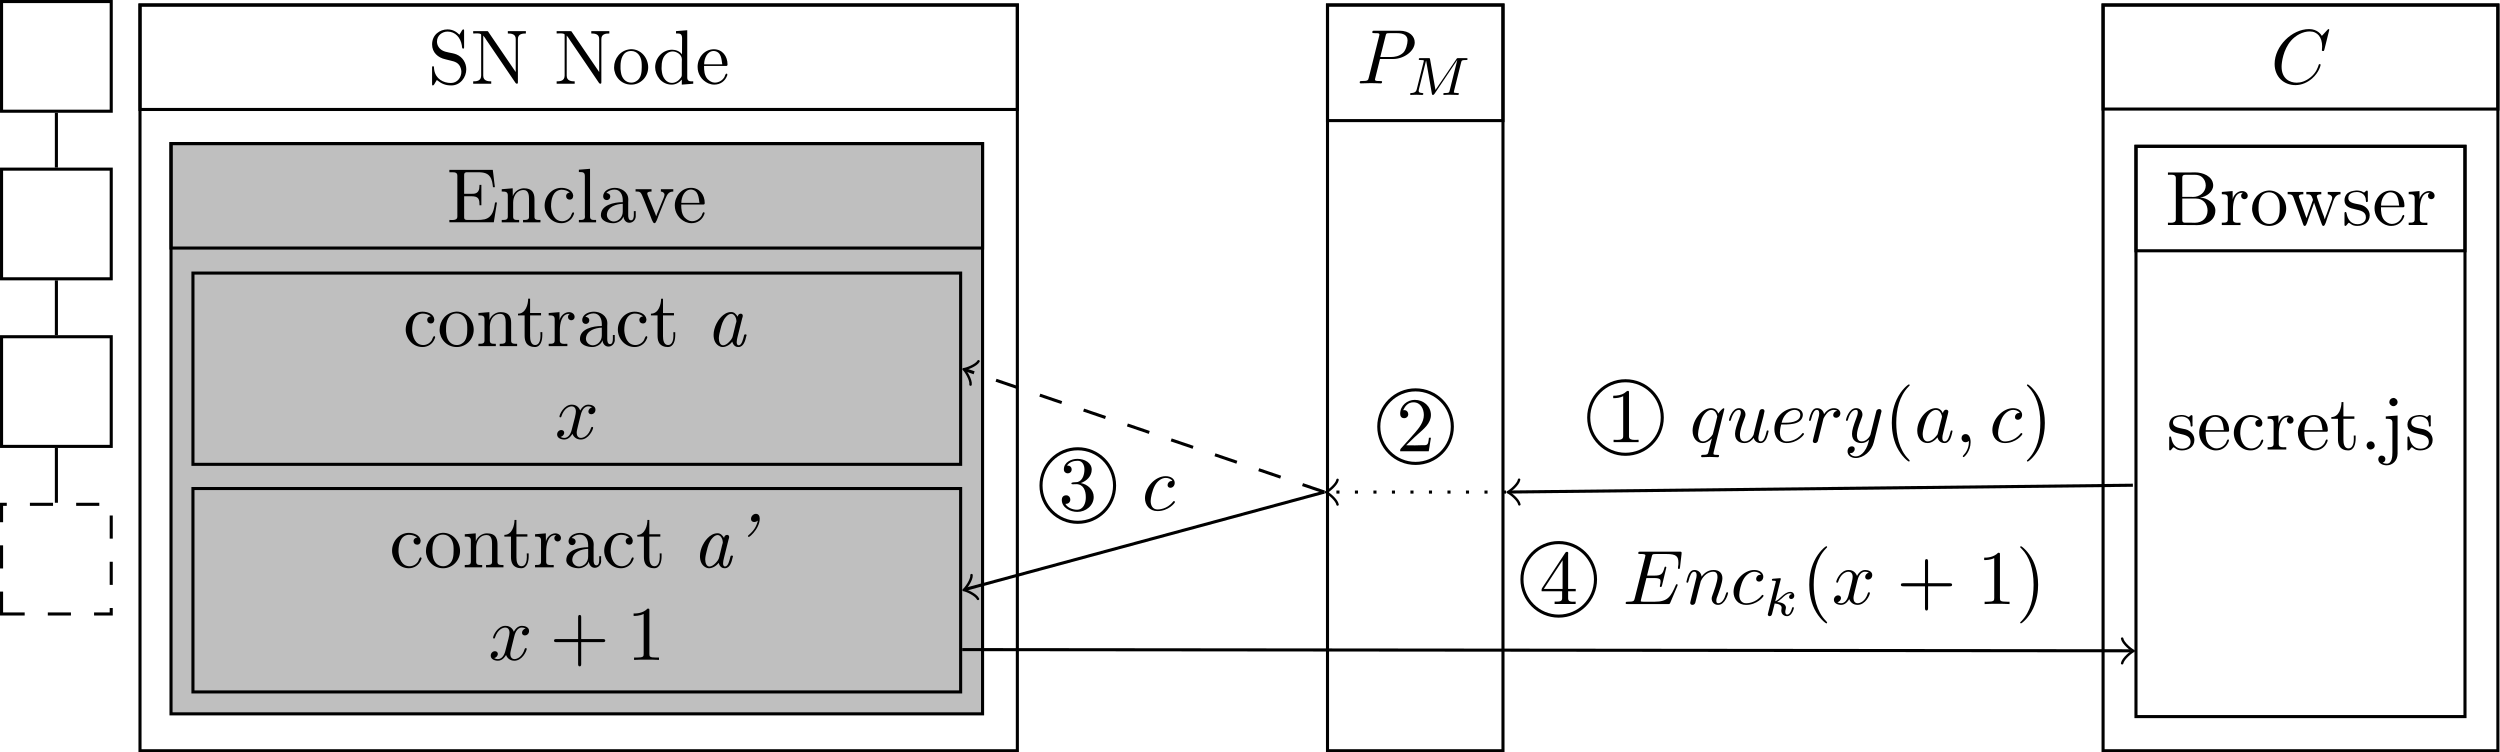<?xml version="1.0" encoding="UTF-8" standalone="no"?>
<!-- Created with Inkscape (http://www.inkscape.org/) -->

<svg
   version="1.1"
   id="svg1"
   width="430.685"
   height="129.631"
   viewBox="0 0 430.685 129.631"
   xmlns="http://www.w3.org/2000/svg"
   xmlns:svg="http://www.w3.org/2000/svg">
  <defs
     id="defs1" />
  <g
     id="g1">
    <path
       id="path1"
       d="M -7.087,-10.406 H 7.087 V 3.767 H -7.087 Z"
       style="fill:none;stroke:#000000;stroke-width:0.399;stroke-linecap:butt;stroke-linejoin:miter;stroke-miterlimit:10;stroke-dasharray:none;stroke-opacity:1"
       transform="matrix(1.333,0,0,-1.333,9.715,5.288)" />
    <path
       id="path2"
       d="M -7.087,-32.065 H 7.087 v 14.173 H -7.087 Z"
       style="fill:none;stroke:#000000;stroke-width:0.399;stroke-linecap:butt;stroke-linejoin:miter;stroke-miterlimit:10;stroke-dasharray:none;stroke-opacity:1"
       transform="matrix(1.333,0,0,-1.333,9.715,5.288)" />
    <path
       id="path3"
       d="M -7.087,-53.724 H 7.087 v 14.173 H -7.087 Z"
       style="fill:none;stroke:#000000;stroke-width:0.399;stroke-linecap:butt;stroke-linejoin:miter;stroke-miterlimit:10;stroke-dasharray:none;stroke-opacity:1"
       transform="matrix(1.333,0,0,-1.333,9.715,5.288)" />
    <path
       id="path4"
       d="M -7.087,-75.382 H 7.087 V -61.209 H -7.087 Z"
       style="fill:none;stroke:#000000;stroke-width:0.399;stroke-linecap:butt;stroke-linejoin:miter;stroke-miterlimit:10;stroke-dasharray:2.989, 2.989;stroke-dashoffset:0;stroke-opacity:1"
       transform="matrix(1.333,0,0,-1.333,9.715,5.288)" />
    <path
       id="path5"
       d="m 0,-10.606 v -7.087"
       style="fill:none;stroke:#000000;stroke-width:0.399;stroke-linecap:butt;stroke-linejoin:miter;stroke-miterlimit:10;stroke-dasharray:none;stroke-opacity:1"
       transform="matrix(1.333,0,0,-1.333,9.715,5.288)" />
    <path
       id="path6"
       d="m 0,-32.264 v -7.087"
       style="fill:none;stroke:#000000;stroke-width:0.399;stroke-linecap:butt;stroke-linejoin:miter;stroke-miterlimit:10;stroke-dasharray:none;stroke-opacity:1"
       transform="matrix(1.333,0,0,-1.333,9.715,5.288)" />
    <path
       id="path7"
       d="m 0,-53.923 v -7.087"
       style="fill:none;stroke:#000000;stroke-width:0.399;stroke-linecap:butt;stroke-linejoin:miter;stroke-miterlimit:10;stroke-dasharray:none;stroke-opacity:1"
       transform="matrix(1.333,0,0,-1.333,9.715,5.288)" />
    <path
       id="path8"
       d="M 10.805,-10.181 H 124.192 V 3.32 H 10.805 Z"
       style="fill:none;stroke:#000000;stroke-width:0.399;stroke-linecap:butt;stroke-linejoin:miter;stroke-miterlimit:10;stroke-dasharray:none;stroke-opacity:1"
       transform="matrix(1.333,0,0,-1.333,9.715,5.288)" />
    <path
       id="path9"
       d="m 1.159,-0.491 c 0.621,0.492 1.113,0.703 1.875,0.703 1.184,0 1.934,-1.066 1.934,-2.086 0,-0.82 -0.469,-1.594 -1.266,-1.922 C 3.093,-4.042 2.343,-4.018 1.816,-4.347 1.417,-4.593 1.183,-5.014 1.183,-5.46 c 0,-0.785 0.668,-1.289 1.371,-1.289 0.996,0 1.676,0.785 1.84,1.781 0.023,0.152 0,0.422 0.176,0.422 0.117,0 0.117,-0.094 0.117,-0.188 V -6.889 c 0,-0.07 -0.012,-0.141 -0.094,-0.141 -0.152,0 -0.258,0.281 -0.34,0.41 -0.059,0.082 -0.129,0.188 -0.164,0.281 -0.41,-0.398 -0.879,-0.691 -1.547,-0.691 -0.984,0 -1.992,0.68 -1.992,1.945 0,1.031 0.75,1.711 1.734,1.922 0.211,0.047 0.41,0.105 0.609,0.152 0.562,0.129 1.125,0.27 1.359,0.984 0.047,0.152 0.082,0.316 0.082,0.469 0,0.738 -0.516,1.453 -1.348,1.453 -0.996,0 -1.957,-0.527 -2.156,-1.664 -0.012,-0.094 -0.023,-0.188 -0.035,-0.281 v -0.07 c 0,-0.105 -0.047,-0.152 -0.129,-0.152 -0.105,0 -0.117,0.082 -0.117,0.152 V 0.071 c 0,0.07 0.012,0.141 0.094,0.141 0.152,0 0.258,-0.281 0.34,-0.41 0.059,-0.094 0.129,-0.188 0.176,-0.293 z m 4.702,-6.316 v 0.305 c 0.141,0 0.305,-0.012 0.457,-0.012 0.305,0 0.574,0.035 0.574,0.176 v 5.273 c 0,0.703 -0.586,0.75 -1.031,0.75 v 0.305 h 2.332 v -0.305 c -0.434,0 -1.031,-0.059 -1.031,-0.727 0,-0.094 0,-0.188 0,-0.27 V -6.233 c 0.164,0.176 0.293,0.398 0.422,0.598 1.23,1.781 2.426,3.586 3.645,5.367 0.07,0.105 0.141,0.258 0.281,0.258 0.105,0 0.129,-0.07 0.129,-0.152 v -5.625 c 0,-0.668 0.598,-0.715 1.031,-0.715 v -0.305 h -2.332 v 0.305 c 0.422,0 1.02,0.047 1.02,0.703 v 4.277 L 7.76,-6.796 l -0.188,-0.012 z m 10.787,0 v 0.305 c 0.141,0 0.305,-0.012 0.457,-0.012 0.305,0 0.574,0.035 0.574,0.176 v 5.273 c 0,0.703 -0.586,0.75 -1.031,0.75 v 0.305 h 2.332 v -0.305 c -0.434,0 -1.031,-0.059 -1.031,-0.727 0,-0.094 0,-0.188 0,-0.27 V -6.233 c 0.164,0.176 0.293,0.398 0.422,0.598 1.23,1.781 2.426,3.586 3.645,5.367 0.07,0.105 0.141,0.258 0.281,0.258 0.105,0 0.129,-0.07 0.129,-0.152 v -5.625 c 0,-0.668 0.598,-0.715 1.031,-0.715 V -6.807 H 21.125 v 0.305 c 0.422,0 1.02,0.047 1.02,0.703 v 4.277 l -3.598,-5.273 -0.188,-0.012 z m 9.486,2.344 c -1.254,0.129 -2.062,1.184 -2.062,2.344 0,1.125 0.879,2.227 2.215,2.227 1.195,0 2.191,-0.984 2.191,-2.238 0,-1.184 -0.891,-2.344 -2.215,-2.344 -0.047,0 -0.094,0.012 -0.129,0.012 z m -1.23,2.566 v -0.434 c 0,-0.762 0.246,-1.91 1.371,-1.91 0.809,0 1.266,0.68 1.348,1.43 0.023,0.223 0.023,0.434 0.023,0.656 0,0.645 -0.07,1.453 -0.703,1.816 -0.199,0.129 -0.422,0.188 -0.656,0.188 -0.727,0 -1.23,-0.562 -1.336,-1.348 -0.023,-0.129 -0.023,-0.258 -0.047,-0.398 z m 7.169,-4.91 v 0.305 h 0.164 c 0.352,0 0.621,0.035 0.621,0.621 L 32.847,-3.796 c -0.246,-0.398 -0.809,-0.609 -1.266,-0.609 -1.23,0 -2.203,1.055 -2.203,2.262 0,1.066 0.82,2.25 2.133,2.25 0.516,0 0.984,-0.258 1.312,-0.656 v 0.656 l 1.477,-0.117 v -0.305 h -0.164 c -0.316,0 -0.609,-0.035 -0.609,-0.504 v -6.105 z m -1.863,4.91 v -0.152 c 0,-0.738 0.094,-1.488 0.785,-1.945 0.199,-0.117 0.422,-0.188 0.656,-0.188 0.492,0 1.184,0.398 1.184,1.031 0,0.129 -0.012,0.258 -0.012,0.387 v 1.652 c 0,0.129 -0.047,0.211 -0.117,0.316 -0.258,0.387 -0.691,0.68 -1.16,0.68 -0.727,0 -1.184,-0.668 -1.289,-1.359 -0.023,-0.141 -0.023,-0.281 -0.047,-0.422 z m 5.487,-0.41 h 2.871 c 0.105,0 0.164,-0.07 0.164,-0.188 0,-1.055 -0.656,-1.969 -1.77,-1.969 -1.219,0 -2.098,1.09 -2.098,2.273 0,0.914 0.504,1.734 1.383,2.133 0.234,0.094 0.492,0.164 0.75,0.164 h 0.023 c 0.773,0 1.406,-0.434 1.676,-1.207 0.012,-0.023 0.012,-0.059 0.012,-0.094 0,-0.07 -0.035,-0.117 -0.105,-0.117 -0.152,0 -0.211,0.328 -0.27,0.434 -0.258,0.445 -0.727,0.727 -1.254,0.727 -0.363,0 -0.68,-0.211 -0.949,-0.48 -0.398,-0.457 -0.434,-1.102 -0.434,-1.676 z m 0.012,-0.211 c 0,-0.773 0.41,-1.723 1.23,-1.723 h 0.047 c 0.973,0.094 0.961,1.125 1.066,1.723 z m 0,0"
       style="fill:#000000;fill-opacity:1;fill-rule:nonzero;stroke:none"
       aria-label="SNNode"
       transform="matrix(1.333,0,0,1.333,73.704,14.436)" />
    <path
       id="path10"
       d="M 10.805,-93.059 H 124.192 V 3.32 H 10.805 Z"
       style="fill:none;stroke:#000000;stroke-width:0.399;stroke-linecap:butt;stroke-linejoin:miter;stroke-miterlimit:10;stroke-dasharray:none;stroke-opacity:1"
       transform="matrix(1.333,0,0,-1.333,9.715,5.288)" />
    <path
       id="path11"
       d="m 14.814,-88.29 h 104.883 v 73.702 H 14.814 Z"
       style="fill:#bfbfbf;fill-opacity:1;fill-rule:nonzero;stroke:#000000;stroke-width:0.399;stroke-linecap:butt;stroke-linejoin:miter;stroke-miterlimit:10;stroke-dasharray:none;stroke-opacity:1"
       transform="matrix(1.333,0,0,-1.333,9.715,5.288)" />
    <path
       id="path12"
       d="M 14.814,-28.09 H 119.697 V -14.589 H 14.814 Z"
       style="fill:none;stroke:#000000;stroke-width:0.399;stroke-linecap:butt;stroke-linejoin:miter;stroke-miterlimit:10;stroke-dasharray:none;stroke-opacity:1"
       transform="matrix(1.333,0,0,-1.333,9.715,5.288)" />
    <path
       id="path13"
       d="m 0.329,-6.786 v 0.305 c 0.129,0 0.258,0 0.375,0 0.363,0 0.656,0.047 0.656,0.445 v 5.285 c 0,0.387 -0.328,0.445 -0.668,0.445 -0.129,0 -0.258,-0.012 -0.363,-0.012 v 0.305 H 6.071 L 6.481,-2.579 H 6.235 C 6.082,-1.676 5.965,-0.68 4.887,-0.399 4.571,-0.329 4.254,-0.317 3.938,-0.317 H 2.661 c -0.199,0 -0.422,-0.023 -0.422,-0.316 V -3.376 h 0.914 c 0.352,0 0.738,0.023 0.938,0.34 0.117,0.211 0.129,0.48 0.129,0.727 v 0.094 H 4.465 V -4.852 H 4.219 v 0.105 c 0,0.527 -0.129,0.961 -0.715,1.043 -0.188,0.012 -0.375,0.012 -0.562,0.012 h -0.703 v -2.438 c 0,-0.34 0.211,-0.352 0.422,-0.352 h 1.195 c 0.586,0 1.312,0 1.699,0.539 0.305,0.398 0.352,0.926 0.41,1.395 H 6.211 L 5.942,-6.786 Z M 7.096,-4.29 V -3.985 h 0.152 c 0.328,0 0.633,0.035 0.633,0.492 v 2.754 c 0,0.41 -0.281,0.422 -0.727,0.422 H 7.096 v 0.305 h 2.25 v -0.305 H 9.088 c -0.281,0 -0.516,-0.047 -0.516,-0.41 v -1.828 c 0,-0.715 0.363,-1.629 1.359,-1.629 0.633,0 0.691,0.691 0.691,1.113 v 2.379 c 0,0.34 -0.293,0.375 -0.598,0.375 H 9.85 v 0.305 h 2.25 v -0.305 h -0.246 c -0.27,0 -0.527,-0.047 -0.527,-0.387 v -2.18 c 0,-0.328 -0.012,-0.668 -0.176,-0.961 -0.223,-0.445 -0.738,-0.562 -1.195,-0.562 -0.609,0 -1.23,0.422 -1.43,1.02 L 8.514,-4.407 Z m 8.789,0.434 c -0.258,0.023 -0.469,0.176 -0.469,0.457 0,0.27 0.188,0.457 0.457,0.457 0.305,0 0.457,-0.211 0.457,-0.492 v -0.059 c -0.094,-0.727 -0.938,-0.973 -1.523,-0.973 -1.207,0 -2.168,1.066 -2.168,2.309 0,1.125 0.879,2.262 2.168,2.262 0.656,0 1.301,-0.363 1.57,-1.066 0.023,-0.059 0.07,-0.141 0.07,-0.211 0,-0.07 -0.047,-0.129 -0.117,-0.129 -0.152,0 -0.246,0.387 -0.316,0.516 -0.234,0.387 -0.645,0.621 -1.09,0.633 -1.066,0 -1.395,-1.066 -1.453,-1.852 v -0.117 c 0,-0.797 0.199,-1.992 1.289,-2.098 h 0.082 c 0.363,0 0.762,0.117 1.043,0.363 z m 1.181,-2.953 v 0.305 h 0.152 c 0.363,0 0.621,0.035 0.621,0.516 v 5.027 c 0,0.07 0.012,0.141 0.012,0.223 0,0.375 -0.27,0.422 -0.551,0.422 h -0.234 v 0.305 h 2.227 v -0.305 h -0.258 c -0.281,0 -0.527,-0.047 -0.527,-0.434 V -6.926 Z M 20.617,-3.797 c 0.246,-0.305 0.691,-0.445 1.055,-0.445 0.738,0 1.066,0.668 1.066,1.371 v 0.258 c -1.137,0 -2.824,0.363 -2.824,1.664 v 0.082 c 0.082,0.762 1.043,0.973 1.617,0.973 0.504,0 1.148,-0.34 1.277,-0.855 h 0.012 c 0.059,0.434 0.328,0.797 0.773,0.797 0.41,0 0.773,-0.328 0.82,-0.773 V -1.454 h -0.246 v 0.504 c 0,0.27 -0.047,0.68 -0.363,0.68 -0.316,0 -0.363,-0.387 -0.363,-0.656 V -2.59 c 0,-0.129 0.012,-0.246 0.012,-0.375 0,-0.973 -0.914,-1.5 -1.734,-1.5 -0.633,0 -1.512,0.316 -1.512,1.113 0,0.281 0.199,0.469 0.457,0.469 0.281,0 0.457,-0.211 0.457,-0.457 0,-0.281 -0.234,-0.457 -0.504,-0.457 z m 2.121,1.395 v 1.008 c 0,0.691 -0.48,1.23 -1.125,1.277 h -0.035 c -0.469,0 -0.891,-0.375 -0.891,-0.844 v -0.059 c 0.07,-1.008 1.195,-1.348 2.051,-1.383 z M 24.393,-4.29 V -3.985 h 0.188 c 0.504,0 0.539,0.199 0.855,0.961 l 0.797,1.992 c 0.164,0.387 0.363,1.137 0.598,1.137 0.234,0 0.422,-0.727 0.574,-1.09 L 28.237,-3.047 C 28.495,-3.669 28.706,-3.985 29.268,-3.985 V -4.29 H 27.663 V -3.985 c 0.223,0 0.469,0.164 0.469,0.41 0,0.129 -0.059,0.27 -0.105,0.398 -0.293,0.703 -0.574,1.406 -0.867,2.098 -0.023,0.094 -0.07,0.176 -0.094,0.281 h -0.012 c -0.07,-0.234 -0.176,-0.457 -0.27,-0.691 l -0.82,-2.004 c -0.023,-0.082 -0.059,-0.164 -0.059,-0.246 v -0.035 C 25.952,-3.973 26.256,-3.985 26.456,-3.985 v -0.305 z m 5.903,1.98 h 2.871 c 0.105,0 0.164,-0.07 0.164,-0.188 0,-1.055 -0.656,-1.969 -1.77,-1.969 -1.219,0 -2.098,1.09 -2.098,2.273 0,0.914 0.504,1.734 1.383,2.133 0.234,0.094 0.492,0.164 0.75,0.164 h 0.023 c 0.773,0 1.406,-0.434 1.676,-1.207 0.012,-0.023 0.012,-0.059 0.012,-0.094 0,-0.07 -0.035,-0.117 -0.105,-0.117 -0.152,0 -0.211,0.328 -0.27,0.434 -0.258,0.445 -0.727,0.727 -1.254,0.727 -0.363,0 -0.68,-0.211 -0.949,-0.48 C 30.331,-1.09 30.296,-1.735 30.296,-2.309 Z m 0.012,-0.211 c 0,-0.773 0.41,-1.723 1.23,-1.723 h 0.047 c 0.973,0.094 0.961,1.125 1.066,1.723 z m 0,0"
       style="fill:#000000;fill-opacity:1;fill-rule:nonzero;stroke:none"
       aria-label="Enclave"
       transform="matrix(1.333,0,0,1.333,76.976,38.313)" />
    <path
       id="path14"
       d="m 17.648,-56.044 h 99.214 v 24.721 H 17.648 Z"
       style="fill:none;stroke:#000000;stroke-width:0.399;stroke-linecap:butt;stroke-linejoin:miter;stroke-miterlimit:10;stroke-dasharray:none;stroke-opacity:1"
       transform="matrix(1.333,0,0,-1.333,9.715,5.288)" />
    <g
       id="g14"
       aria-label="contracta&#10;x"
       transform="matrix(1.333,0,0,1.333,69.459,59.645)">
      <path
         id="path15"
         d="m 3.573,-3.856 c -0.258,0.023 -0.469,0.176 -0.469,0.457 0,0.27 0.188,0.457 0.457,0.457 0.305,0 0.457,-0.211 0.457,-0.492 v -0.059 c -0.094,-0.727 -0.938,-0.973 -1.523,-0.973 -1.207,0 -2.168,1.066 -2.168,2.309 0,1.125 0.879,2.262 2.168,2.262 0.656,0 1.301,-0.363 1.57,-1.066 0.023,-0.059 0.07,-0.141 0.07,-0.211 0,-0.07 -0.047,-0.129 -0.117,-0.129 -0.152,0 -0.246,0.387 -0.316,0.516 -0.234,0.387 -0.645,0.621 -1.09,0.633 -1.066,0 -1.395,-1.066 -1.453,-1.852 v -0.117 c 0,-0.797 0.199,-1.992 1.289,-2.098 h 0.082 c 0.363,0 0.762,0.117 1.043,0.363 z m 3.196,-0.609 c -1.254,0.129 -2.062,1.184 -2.062,2.344 0,1.125 0.879,2.227 2.215,2.227 1.195,0 2.191,-0.984 2.191,-2.238 0,-1.184 -0.891,-2.344 -2.215,-2.344 -0.047,0 -0.094,0.012 -0.129,0.012 z m -1.23,2.566 v -0.434 c 0,-0.762 0.246,-1.91 1.371,-1.91 0.809,0 1.266,0.68 1.348,1.43 0.023,0.223 0.023,0.434 0.023,0.656 0,0.645 -0.07,1.453 -0.703,1.816 -0.199,0.129 -0.422,0.188 -0.656,0.188 -0.727,0 -1.23,-0.562 -1.336,-1.348 C 5.562,-1.63 5.562,-1.758 5.539,-1.899 Z m 4.184,-2.391 v 0.305 H 9.875 c 0.328,0 0.633,0.035 0.633,0.492 v 2.754 c 0,0.41 -0.281,0.422 -0.727,0.422 H 9.722 v 0.305 h 2.25 v -0.305 h -0.258 c -0.281,0 -0.516,-0.047 -0.516,-0.41 V -2.555 c 0,-0.715 0.363,-1.629 1.359,-1.629 0.633,0 0.691,0.691 0.691,1.113 v 2.379 c 0,0.34 -0.293,0.375 -0.598,0.375 h -0.176 v 0.305 h 2.25 v -0.305 h -0.246 c -0.27,0 -0.527,-0.047 -0.527,-0.387 V -2.883 c 0,-0.328 -0.012,-0.668 -0.176,-0.961 -0.223,-0.445 -0.738,-0.562 -1.195,-0.562 -0.609,0 -1.23,0.422 -1.43,1.02 l -0.012,-1.02 z m 6.428,-1.852 c 0,0.691 -0.293,1.934 -1.312,1.934 v 0.223 h 0.855 v 2.566 c 0,0.328 0.023,0.656 0.188,0.949 0.211,0.398 0.68,0.574 1.125,0.574 0.809,0 0.973,-0.926 0.973,-1.547 v -0.375 h -0.246 c 0,0.152 0.012,0.305 0.012,0.457 0,0.445 -0.105,1.207 -0.691,1.207 -0.562,0 -0.656,-0.68 -0.656,-1.137 v -2.695 h 1.418 v -0.305 h -1.418 v -1.852 z m 2.654,1.852 v 0.305 h 0.152 c 0.328,0 0.621,0.035 0.621,0.492 v 2.754 c 0,0.41 -0.281,0.422 -0.715,0.422 h -0.059 v 0.305 H 21.218 v -0.305 c -0.129,0 -0.258,0.012 -0.387,0.012 -0.316,0 -0.586,-0.059 -0.586,-0.422 V -2.051 c 0,-0.844 0.199,-2.133 1.184,-2.133 0.035,0 0.059,0 0.105,0.012 v 0.012 c -0.152,0.059 -0.234,0.211 -0.234,0.375 0,0.234 0.152,0.387 0.387,0.434 0.281,0 0.469,-0.188 0.469,-0.434 0,-0.398 -0.375,-0.621 -0.727,-0.621 -0.598,0 -1.125,0.527 -1.219,1.066 l -0.012,-1.066 z m 4.743,0.492 c 0.246,-0.305 0.691,-0.445 1.055,-0.445 0.738,0 1.066,0.668 1.066,1.371 v 0.258 c -1.137,0 -2.824,0.363 -2.824,1.664 v 0.082 c 0.082,0.762 1.043,0.973 1.617,0.973 0.504,0 1.148,-0.34 1.277,-0.855 h 0.012 c 0.059,0.434 0.328,0.797 0.773,0.797 0.41,0 0.773,-0.328 0.82,-0.773 V -1.454 h -0.246 v 0.504 c 0,0.27 -0.047,0.68 -0.363,0.68 -0.316,0 -0.363,-0.387 -0.363,-0.656 V -2.59 c 0,-0.129 0.012,-0.246 0.012,-0.375 0,-0.973 -0.914,-1.5 -1.734,-1.5 -0.633,0 -1.512,0.316 -1.512,1.113 0,0.281 0.199,0.469 0.457,0.469 0.281,0 0.457,-0.211 0.457,-0.457 0,-0.281 -0.234,-0.457 -0.504,-0.457 z m 2.121,1.395 v 1.008 c 0,0.691 -0.48,1.23 -1.125,1.277 h -0.035 c -0.469,0 -0.891,-0.375 -0.891,-0.844 v -0.059 c 0.07,-1.008 1.195,-1.348 2.051,-1.383 z m 5.32,-1.453 c -0.258,0.023 -0.469,0.176 -0.469,0.457 0,0.27 0.188,0.457 0.457,0.457 0.305,0 0.457,-0.211 0.457,-0.492 v -0.059 c -0.094,-0.727 -0.938,-0.973 -1.523,-0.973 -1.207,0 -2.168,1.066 -2.168,2.309 0,1.125 0.879,2.262 2.168,2.262 0.656,0 1.301,-0.363 1.57,-1.066 0.023,-0.059 0.07,-0.141 0.07,-0.211 0,-0.07 -0.047,-0.129 -0.117,-0.129 -0.152,0 -0.246,0.387 -0.316,0.516 -0.234,0.387 -0.645,0.621 -1.09,0.633 -1.066,0 -1.395,-1.066 -1.453,-1.852 v -0.117 c 0,-0.797 0.199,-1.992 1.289,-2.098 h 0.082 c 0.363,0 0.762,0.117 1.043,0.363 z m 2.341,-2.285 c 0,0.691 -0.293,1.934 -1.312,1.934 v 0.223 h 0.855 v 2.566 c 0,0.328 0.023,0.656 0.188,0.949 0.211,0.398 0.68,0.574 1.125,0.574 0.809,0 0.973,-0.926 0.973,-1.547 v -0.375 h -0.246 c 0,0.152 0.012,0.305 0.012,0.457 0,0.445 -0.105,1.207 -0.691,1.207 -0.562,0 -0.656,-0.68 -0.656,-1.137 v -2.695 h 1.418 v -0.305 h -1.418 v -1.852 z m 0,0"
         style="fill:#000000;fill-opacity:1;fill-rule:nonzero;stroke:none" />
      <path
         id="path16"
         d="m 42.517,-0.598 c 0.152,0.434 0.363,0.703 0.809,0.703 0.68,0 0.902,-0.879 1.008,-1.383 0.012,-0.035 0.047,-0.105 0.047,-0.152 0,-0.082 -0.082,-0.105 -0.152,-0.105 -0.152,0 -0.176,0.105 -0.188,0.188 -0.117,0.445 -0.281,1.23 -0.691,1.23 -0.176,0 -0.246,-0.199 -0.246,-0.352 v -0.094 c 0,-0.211 0.059,-0.422 0.105,-0.633 l 0.598,-2.402 c 0.035,-0.094 0.07,-0.211 0.082,-0.316 0,-0.188 -0.105,-0.293 -0.27,-0.293 -0.234,0 -0.363,0.188 -0.387,0.387 -0.223,-0.316 -0.434,-0.598 -0.844,-0.598 -1.055,0 -1.758,1.195 -1.91,1.523 -0.211,0.422 -0.363,0.938 -0.363,1.43 0,0.621 0.211,1.266 0.891,1.523 0.105,0.035 0.199,0.047 0.293,0.047 0.445,0 0.996,-0.34 1.219,-0.703 z m 0.551,-2.625 c -0.012,0.105 -0.047,0.211 -0.082,0.316 l -0.34,1.395 c -0.035,0.129 -0.059,0.281 -0.117,0.41 -0.07,0.164 -0.199,0.328 -0.328,0.469 l -0.141,0.141 c -0.176,0.176 -0.445,0.375 -0.715,0.375 -0.375,0 -0.551,-0.445 -0.551,-0.926 0.012,-0.375 0.105,-0.738 0.199,-1.102 0.141,-0.586 0.305,-1.195 0.727,-1.652 0.164,-0.188 0.398,-0.375 0.656,-0.387 h 0.023 c 0.445,0 0.668,0.609 0.668,0.914 z m 0,0"
         style="fill:#000000;fill-opacity:1;fill-rule:nonzero;stroke:none" />
      <path
         id="path17"
         d="m 22.927,8.944 c 0.059,-0.258 0.293,-1.172 0.984,-1.172 0.047,0 0.293,0 0.504,0.129 -0.281,0.047 -0.48,0.305 -0.48,0.539 0,0.164 0.105,0.352 0.375,0.352 0.223,0 0.539,-0.188 0.539,-0.586 0,-0.516 -0.586,-0.656 -0.926,-0.656 -0.574,0 -0.926,0.527 -1.043,0.762 -0.258,-0.656 -0.785,-0.762 -1.078,-0.762 -1.043,0 -1.605,1.289 -1.605,1.535 0,0.105 0.105,0.105 0.117,0.105 0.082,0 0.117,-0.023 0.129,-0.117 0.34,-1.055 0.996,-1.301 1.336,-1.301 0.188,0 0.539,0.094 0.539,0.668 0,0.305 -0.164,0.973 -0.539,2.367 -0.152,0.621 -0.504,1.043 -0.949,1.043 -0.059,0 -0.281,0 -0.492,-0.129 0.246,-0.059 0.469,-0.27 0.469,-0.539 0,-0.27 -0.223,-0.352 -0.375,-0.352 -0.293,0 -0.539,0.258 -0.539,0.574 0,0.457 0.492,0.656 0.938,0.656 0.656,0 1.008,-0.691 1.043,-0.75 0.117,0.363 0.48,0.75 1.078,0.75 1.02,0 1.594,-1.277 1.594,-1.535 0,-0.094 -0.094,-0.094 -0.129,-0.094 -0.082,0 -0.105,0.035 -0.129,0.105 -0.328,1.066 -0.996,1.312 -1.324,1.312 -0.387,0 -0.539,-0.328 -0.539,-0.656 0,-0.223 0.059,-0.445 0.164,-0.879 z m 0,0"
         style="fill:#000000;fill-opacity:1;fill-rule:nonzero;stroke:none" />
    </g>
    <path
       id="path18"
       d="m 17.648,-85.456 h 99.214 v 26.287 H 17.648 Z"
       style="fill:none;stroke:#000000;stroke-width:0.399;stroke-linecap:butt;stroke-linejoin:miter;stroke-miterlimit:10;stroke-dasharray:none;stroke-opacity:1"
       transform="matrix(1.333,0,0,-1.333,9.715,5.288)" />
    <g
       id="g18"
       aria-label="contracta’&#10;x+1"
       transform="matrix(1.333,0,0,1.333,67.107,97.753)">
      <path
         id="path19"
         d="m 3.573,-3.855 c -0.258,0.023 -0.469,0.176 -0.469,0.457 0,0.27 0.188,0.457 0.457,0.457 0.305,0 0.457,-0.211 0.457,-0.492 v -0.059 c -0.094,-0.727 -0.938,-0.973 -1.523,-0.973 -1.207,0 -2.168,1.066 -2.168,2.309 0,1.125 0.879,2.262 2.168,2.262 0.656,0 1.301,-0.363 1.57,-1.066 0.023,-0.059 0.07,-0.141 0.07,-0.211 0,-0.07 -0.047,-0.129 -0.117,-0.129 -0.152,0 -0.246,0.387 -0.316,0.516 -0.234,0.387 -0.645,0.621 -1.09,0.633 -1.066,0 -1.395,-1.066 -1.453,-1.852 v -0.117 c 0,-0.797 0.199,-1.992 1.289,-2.098 h 0.082 c 0.363,0 0.762,0.117 1.043,0.363 z m 3.196,-0.609 c -1.254,0.129 -2.062,1.184 -2.062,2.344 0,1.125 0.879,2.227 2.215,2.227 1.195,0 2.191,-0.984 2.191,-2.238 0,-1.184 -0.891,-2.344 -2.215,-2.344 -0.047,0 -0.094,0.012 -0.129,0.012 z m -1.23,2.566 v -0.434 c 0,-0.762 0.246,-1.91 1.371,-1.91 0.809,0 1.266,0.68 1.348,1.43 0.023,0.223 0.023,0.434 0.023,0.656 0,0.645 -0.07,1.453 -0.703,1.816 -0.199,0.129 -0.422,0.188 -0.656,0.188 -0.727,0 -1.23,-0.562 -1.336,-1.348 -0.023,-0.129 -0.023,-0.258 -0.047,-0.398 z m 4.184,-2.391 v 0.305 h 0.152 c 0.328,0 0.633,0.035 0.633,0.492 v 2.754 c 0,0.41 -0.281,0.422 -0.727,0.422 h -0.059 v 0.305 h 2.25 v -0.305 h -0.258 c -0.281,0 -0.516,-0.047 -0.516,-0.41 V -2.554 c 0,-0.715 0.363,-1.629 1.359,-1.629 0.633,0 0.691,0.691 0.691,1.113 v 2.379 c 0,0.34 -0.293,0.375 -0.598,0.375 h -0.176 v 0.305 h 2.25 v -0.305 h -0.246 c -0.27,0 -0.527,-0.047 -0.527,-0.387 V -2.882 c 0,-0.328 -0.012,-0.668 -0.176,-0.961 -0.223,-0.445 -0.738,-0.562 -1.195,-0.562 -0.609,0 -1.23,0.422 -1.43,1.02 l -0.012,-1.02 z m 6.428,-1.852 c 0,0.691 -0.293,1.934 -1.312,1.934 v 0.223 h 0.855 v 2.566 c 0,0.328 0.023,0.656 0.188,0.949 0.211,0.398 0.68,0.574 1.125,0.574 0.809,0 0.973,-0.926 0.973,-1.547 v -0.375 H 17.733 c 0,0.152 0.012,0.305 0.012,0.457 0,0.445 -0.105,1.207 -0.691,1.207 -0.562,0 -0.656,-0.68 -0.656,-1.137 v -2.695 h 1.418 v -0.305 h -1.418 v -1.852 z m 2.654,1.852 v 0.305 h 0.152 c 0.328,0 0.621,0.035 0.621,0.492 v 2.754 c 0,0.41 -0.281,0.422 -0.715,0.422 h -0.059 v 0.305 h 2.414 v -0.305 c -0.129,0 -0.258,0.012 -0.387,0.012 -0.316,0 -0.586,-0.059 -0.586,-0.422 V -2.05 c 0,-0.844 0.199,-2.133 1.184,-2.133 0.035,0 0.059,0 0.105,0.012 v 0.012 c -0.152,0.059 -0.234,0.211 -0.234,0.375 0,0.234 0.152,0.387 0.387,0.434 0.281,0 0.469,-0.188 0.469,-0.434 0,-0.398 -0.375,-0.621 -0.727,-0.621 -0.598,0 -1.125,0.527 -1.219,1.066 l -0.012,-1.066 z m 4.743,0.492 c 0.246,-0.305 0.691,-0.445 1.055,-0.445 0.738,0 1.066,0.668 1.066,1.371 v 0.258 c -1.137,0 -2.824,0.363 -2.824,1.664 v 0.082 c 0.082,0.762 1.043,0.973 1.617,0.973 0.504,0 1.148,-0.34 1.277,-0.855 h 0.012 c 0.059,0.434 0.328,0.797 0.773,0.797 0.41,0 0.773,-0.328 0.82,-0.773 V -1.453 h -0.246 v 0.504 c 0,0.27 -0.047,0.68 -0.363,0.68 -0.316,0 -0.363,-0.387 -0.363,-0.656 V -2.589 c 0,-0.129 0.012,-0.246 0.012,-0.375 0,-0.973 -0.914,-1.5 -1.734,-1.5 -0.633,0 -1.512,0.316 -1.512,1.113 0,0.281 0.199,0.469 0.457,0.469 0.281,0 0.457,-0.211 0.457,-0.457 0,-0.281 -0.234,-0.457 -0.504,-0.457 z m 2.121,1.395 v 1.008 c 0,0.691 -0.48,1.23 -1.125,1.277 h -0.035 c -0.469,0 -0.891,-0.375 -0.891,-0.844 v -0.059 c 0.07,-1.008 1.195,-1.348 2.051,-1.383 z m 5.32,-1.453 c -0.258,0.023 -0.469,0.176 -0.469,0.457 0,0.27 0.188,0.457 0.457,0.457 0.305,0 0.457,-0.211 0.457,-0.492 v -0.059 c -0.094,-0.727 -0.938,-0.973 -1.523,-0.973 -1.207,0 -2.168,1.066 -2.168,2.309 0,1.125 0.879,2.262 2.168,2.262 0.656,0 1.301,-0.363 1.57,-1.066 0.023,-0.059 0.07,-0.141 0.07,-0.211 0,-0.07 -0.047,-0.129 -0.117,-0.129 -0.152,0 -0.246,0.387 -0.316,0.516 -0.234,0.387 -0.645,0.621 -1.09,0.633 -1.066,0 -1.395,-1.066 -1.453,-1.852 v -0.117 c 0,-0.797 0.199,-1.992 1.289,-2.098 h 0.082 c 0.363,0 0.762,0.117 1.043,0.363 z m 2.341,-2.285 c 0,0.691 -0.293,1.934 -1.312,1.934 v 0.223 h 0.855 v 2.566 c 0,0.328 0.023,0.656 0.188,0.949 0.211,0.398 0.68,0.574 1.125,0.574 0.809,0 0.973,-0.926 0.973,-1.547 v -0.375 h -0.246 c 0,0.152 0.012,0.305 0.012,0.457 0,0.445 -0.105,1.207 -0.691,1.207 -0.562,0 -0.656,-0.68 -0.656,-1.137 v -2.695 h 1.418 V -4.289 H 33.576 v -1.852 z m 0,0"
         style="fill:#000000;fill-opacity:1;fill-rule:nonzero;stroke:none" />
      <path
         id="path20"
         d="m 42.521,-0.597 c 0.152,0.434 0.363,0.703 0.809,0.703 0.68,0 0.902,-0.879 1.008,-1.383 0.012,-0.035 0.047,-0.105 0.047,-0.152 0,-0.082 -0.082,-0.105 -0.152,-0.105 -0.152,0 -0.176,0.105 -0.188,0.188 -0.117,0.445 -0.281,1.23 -0.691,1.23 -0.176,0 -0.246,-0.199 -0.246,-0.352 v -0.094 c 0,-0.211 0.059,-0.422 0.105,-0.633 l 0.598,-2.402 c 0.035,-0.094 0.07,-0.211 0.082,-0.316 0,-0.188 -0.105,-0.293 -0.27,-0.293 -0.234,0 -0.363,0.188 -0.387,0.387 -0.223,-0.316 -0.434,-0.598 -0.844,-0.598 -1.055,0 -1.758,1.195 -1.91,1.523 -0.211,0.422 -0.363,0.938 -0.363,1.43 0,0.621 0.211,1.266 0.891,1.523 0.105,0.035 0.199,0.047 0.293,0.047 0.445,0 0.996,-0.34 1.219,-0.703 z m 0.551,-2.625 c -0.012,0.105 -0.047,0.211 -0.082,0.316 l -0.34,1.395 c -0.035,0.129 -0.059,0.281 -0.117,0.41 -0.07,0.164 -0.199,0.328 -0.328,0.469 l -0.141,0.141 c -0.176,0.176 -0.445,0.375 -0.715,0.375 -0.375,0 -0.551,-0.445 -0.551,-0.926 0.012,-0.375 0.105,-0.738 0.199,-1.102 0.141,-0.586 0.305,-1.195 0.727,-1.652 0.164,-0.188 0.398,-0.375 0.656,-0.387 h 0.023 c 0.445,0 0.668,0.609 0.668,0.914 z m 4.538,-2.836 c -0.211,0.809 -0.539,1.324 -1.219,1.898 -0.035,0.035 -0.07,0.07 -0.07,0.117 0,0.07 0.059,0.094 0.105,0.094 0.141,0 0.445,-0.34 0.609,-0.516 0.434,-0.492 0.809,-1.184 0.809,-1.84 0,-0.352 -0.164,-0.621 -0.492,-0.621 -0.328,0 -0.633,0.305 -0.633,0.645 0,0.305 0.211,0.41 0.41,0.41 0.176,0 0.352,-0.07 0.48,-0.188 z m 0,0"
         style="fill:#000000;fill-opacity:1;fill-rule:nonzero;stroke:none" />
      <path
         id="path21"
         d="m 16.112,8.942 c 0.059,-0.258 0.293,-1.172 0.984,-1.172 0.047,0 0.293,0 0.504,0.129 -0.281,0.047 -0.48,0.305 -0.48,0.539 0,0.164 0.105,0.352 0.375,0.352 0.223,0 0.539,-0.188 0.539,-0.586 0,-0.516 -0.586,-0.656 -0.926,-0.656 -0.574,0 -0.926,0.527 -1.043,0.762 -0.258,-0.656 -0.785,-0.762 -1.078,-0.762 -1.043,0 -1.605,1.289 -1.605,1.535 0,0.105 0.105,0.105 0.117,0.105 0.082,0 0.117,-0.023 0.129,-0.117 0.34,-1.055 0.996,-1.301 1.336,-1.301 0.188,0 0.539,0.094 0.539,0.668 0,0.305 -0.164,0.973 -0.539,2.367 -0.152,0.621 -0.504,1.043 -0.949,1.043 -0.059,0 -0.281,0 -0.492,-0.129 0.246,-0.059 0.469,-0.27 0.469,-0.539 0,-0.27 -0.223,-0.352 -0.375,-0.352 -0.293,0 -0.539,0.258 -0.539,0.574 0,0.457 0.492,0.656 0.938,0.656 0.656,0 1.008,-0.691 1.043,-0.75 0.117,0.363 0.48,0.75 1.078,0.75 1.02,0 1.594,-1.277 1.594,-1.535 0,-0.094 -0.094,-0.094 -0.129,-0.094 -0.082,0 -0.105,0.035 -0.129,0.105 -0.328,1.066 -0.996,1.312 -1.324,1.312 -0.387,0 -0.539,-0.328 -0.539,-0.656 0,-0.223 0.059,-0.445 0.164,-0.879 z m 0,0"
         style="fill:#000000;fill-opacity:1;fill-rule:nonzero;stroke:none" />
      <path
         id="path22"
         d="m 24.77,9.657 h 2.777 c 0.141,0 0.328,0 0.328,-0.199 0,-0.199 -0.188,-0.199 -0.328,-0.199 H 24.77 V 6.469 c 0,-0.129 0,-0.328 -0.199,-0.328 -0.199,0 -0.199,0.199 -0.199,0.328 v 2.789 h -2.789 c -0.141,0 -0.328,0 -0.328,0.199 0,0.199 0.188,0.199 0.328,0.199 h 2.789 v 2.801 c 0,0.129 0,0.328 0.199,0.328 0.199,0 0.199,-0.199 0.199,-0.328 z m 8.812,-4.078 c 0,-0.234 0,-0.258 -0.234,-0.258 -0.609,0.633 -1.488,0.633 -1.805,0.633 v 0.316 c 0.199,0 0.785,0 1.301,-0.258 v 5.156 c 0,0.352 -0.035,0.48 -0.926,0.48 h -0.316 v 0.305 c 0.352,-0.035 1.207,-0.035 1.605,-0.035 0.398,0 1.266,0 1.617,0.035 v -0.305 h -0.316 c -0.902,0 -0.926,-0.117 -0.926,-0.48 z m 0,0"
         style="fill:#000000;fill-opacity:1;fill-rule:nonzero;stroke:none" />
    </g>
    <path
       id="path23"
       d="M 164.276,-93.059 H 186.954 V 3.32 h -22.678 z"
       style="fill:none;stroke:#000000;stroke-width:0.399;stroke-linecap:butt;stroke-linejoin:miter;stroke-miterlimit:10;stroke-dasharray:none;stroke-opacity:1"
       transform="matrix(1.333,0,0,-1.333,9.715,5.288)" />
    <path
       id="path24"
       d="M 164.276,-11.622 H 186.954 V 3.32 h -22.678 z"
       style="fill:none;stroke:#000000;stroke-width:0.399;stroke-linecap:butt;stroke-linejoin:miter;stroke-miterlimit:10;stroke-dasharray:none;stroke-opacity:1"
       transform="matrix(1.333,0,0,-1.333,9.715,5.288)" />
    <g
       id="g24"
       aria-label="P&#10;M"
       transform="matrix(1.333,0,0,1.333,233.705,14.365)">
      <path
         id="path25"
         d="m 3.025,-3.151 h 1.688 c 1.418,0 2.801,-1.031 2.801,-2.145 0,-0.773 -0.656,-1.512 -1.969,-1.512 H 2.322 c -0.188,0 -0.293,0 -0.293,0.199 0,0.117 0.082,0.117 0.281,0.117 0.129,0 0.316,0.012 0.434,0.012 0.152,0.023 0.211,0.059 0.211,0.164 0,0.035 0,0.07 -0.035,0.188 l -1.336,5.355 c -0.094,0.387 -0.117,0.469 -0.902,0.469 -0.176,0 -0.281,0 -0.281,0.188 0,0.117 0.117,0.117 0.152,0.117 0.281,0 0.984,-0.035 1.266,-0.035 0.211,0 0.422,0.012 0.633,0.012 0.223,0 0.445,0.023 0.645,0.023 0.07,0 0.199,0 0.199,-0.199 0,-0.105 -0.082,-0.105 -0.27,-0.105 -0.375,0 -0.656,0 -0.656,-0.188 0,-0.059 0.023,-0.105 0.035,-0.164 z m 0.715,-2.965 c 0.082,-0.352 0.105,-0.375 0.539,-0.375 h 0.949 c 0.832,0 1.359,0.27 1.359,0.949 0,0.398 -0.199,1.254 -0.586,1.605 -0.504,0.445 -1.102,0.527 -1.535,0.527 h -1.406 z m 0,0"
         style="fill:#000000;fill-opacity:1;fill-rule:nonzero;stroke:none" />
      <path
         id="path26"
         d="m 13.51,-2.703 c 0.07,-0.258 0.082,-0.316 0.598,-0.316 0.152,0 0.234,0 0.234,-0.141 0,-0.105 -0.082,-0.105 -0.211,-0.105 h -0.938 c -0.211,0 -0.211,0 -0.305,0.141 L 10.194,0.848 9.502,-3.078 c -0.035,-0.188 -0.035,-0.188 -0.234,-0.188 H 8.26 c -0.129,0 -0.223,0 -0.223,0.152 0,0.094 0.082,0.094 0.234,0.094 0.117,0 0.141,0 0.27,0.012 0.141,0.012 0.152,0.035 0.152,0.105 0,0 0,0.047 -0.035,0.152 L 7.78,0.743 C 7.721,0.989 7.616,1.223 7.065,1.247 c -0.059,0 -0.152,0 -0.152,0.152 0,0 0.012,0.094 0.105,0.094 0.211,0 0.504,-0.023 0.727,-0.023 0.164,0 0.574,0.023 0.738,0.023 0.035,0 0.141,0 0.141,-0.152 0,-0.094 -0.094,-0.094 -0.152,-0.094 C 8.026,1.223 8.026,1.047 8.026,0.954 c 0,-0.035 0,-0.07 0.023,-0.176 L 8.975,-2.937 h 0.012 l 0.738,4.242 c 0.023,0.129 0.035,0.188 0.141,0.188 0.105,0 0.152,-0.082 0.211,-0.152 l 2.918,-4.348 0.012,0.012 -0.984,3.949 c -0.059,0.234 -0.07,0.293 -0.609,0.293 -0.129,0 -0.211,0 -0.211,0.152 0,0 0,0.094 0.105,0.094 0.141,0 0.293,-0.023 0.434,-0.023 0.141,0 0.305,0 0.445,0 0.199,0 0.691,0.023 0.879,0.023 0.047,0 0.152,0 0.152,-0.152 0,-0.094 -0.082,-0.094 -0.223,-0.094 -0.012,0 -0.141,0 -0.27,-0.023 -0.152,-0.012 -0.152,-0.035 -0.152,-0.105 0,-0.035 0.012,-0.105 0.023,-0.152 z m 0,0"
         style="fill:#000000;fill-opacity:1;fill-rule:nonzero;stroke:none" />
    </g>
    <path
       id="path27"
       d="m 264.509,-93.059 h 51.024 V 3.32 h -51.024 z"
       style="fill:none;stroke:#000000;stroke-width:0.399;stroke-linecap:butt;stroke-linejoin:miter;stroke-miterlimit:10;stroke-dasharray:none;stroke-opacity:1"
       transform="matrix(1.333,0,0,-1.333,9.715,5.288)" />
    <path
       id="path28"
       d="m 264.509,-10.128 h 51.024 V 3.32 h -51.024 z"
       style="fill:none;stroke:#000000;stroke-width:0.399;stroke-linecap:butt;stroke-linejoin:miter;stroke-miterlimit:10;stroke-dasharray:none;stroke-opacity:1"
       transform="matrix(1.333,0,0,-1.333,9.715,5.288)" />
    <path
       id="path29"
       d="m 7.571,-6.924 c 0,-0.023 -0.023,-0.094 -0.105,-0.094 -0.035,0 -0.047,0.012 -0.152,0.117 l -0.703,0.762 c -0.082,-0.141 -0.539,-0.879 -1.652,-0.879 -2.215,0 -4.453,2.203 -4.453,4.512 0,1.641 1.172,2.73 2.695,2.73 0.867,0 1.617,-0.398 2.145,-0.855 0.938,-0.82 1.102,-1.723 1.102,-1.758 0,-0.105 -0.105,-0.105 -0.117,-0.105 -0.059,0 -0.117,0.023 -0.129,0.105 -0.094,0.293 -0.316,0.996 -1.008,1.57 -0.691,0.562 -1.312,0.727 -1.84,0.727 -0.891,0 -1.945,-0.516 -1.945,-2.063 0,-0.574 0.211,-2.191 1.207,-3.352 0.609,-0.703 1.535,-1.207 2.426,-1.207 1.02,0 1.605,0.773 1.605,1.922 0,0.398 -0.035,0.41 -0.035,0.504 0,0.105 0.117,0.105 0.152,0.105 0.129,0 0.129,-0.023 0.176,-0.199 z m 0,0"
       style="fill:#000000;fill-opacity:1;fill-rule:nonzero;stroke:none"
       aria-label="C"
       transform="matrix(1.333,0,0,1.333,391.183,14.365)" />
    <path
       id="path30"
       d="m 268.761,-88.644 h 42.52 v 73.702 h -42.52 z"
       style="fill:none;stroke:#000000;stroke-width:0.399;stroke-linecap:butt;stroke-linejoin:miter;stroke-miterlimit:10;stroke-dasharray:none;stroke-opacity:1"
       transform="matrix(1.333,0,0,-1.333,9.715,5.288)" />
    <path
       id="path31"
       d="m 1.759,-4.466 c -0.375,0.047 -0.762,0.117 -1.055,0.363 -0.234,0.211 -0.375,0.551 -0.375,0.867 0,1.699 2.766,0.738 2.766,2.227 0,0.609 -0.539,0.891 -1.09,0.891 -0.762,0 -1.266,-0.539 -1.406,-1.395 -0.023,-0.094 -0.035,-0.188 -0.152,-0.188 -0.082,0 -0.117,0.07 -0.117,0.141 v 1.57 c 0.012,0.047 0.035,0.082 0.094,0.094 h 0.012 c 0.164,0 0.328,-0.375 0.445,-0.41 h 0.012 c 0.07,0 0.34,0.258 0.551,0.328 0.176,0.059 0.352,0.082 0.527,0.082 0.832,0 1.617,-0.445 1.617,-1.359 0,-0.656 -0.48,-1.195 -1.137,-1.371 -0.621,-0.164 -1.629,-0.164 -1.629,-0.891 0,-0.609 0.668,-0.762 1.102,-0.762 0.492,0 1.172,0.27 1.172,1.125 0,0.094 0,0.176 0.117,0.176 0.094,0 0.141,-0.082 0.141,-0.176 0,-0.059 -0.012,-0.105 -0.012,-0.141 v -1.031 c 0,-0.059 -0.035,-0.141 -0.117,-0.141 -0.152,0 -0.258,0.246 -0.363,0.246 h -0.012 c -0.082,0 -0.234,-0.129 -0.352,-0.164 -0.188,-0.059 -0.387,-0.094 -0.574,-0.094 -0.059,0 -0.105,0.012 -0.164,0.012 z m 3.281,2.156 h 2.871 c 0.105,0 0.164,-0.07 0.164,-0.188 0,-1.055 -0.656,-1.969 -1.77,-1.969 -1.219,0 -2.098,1.09 -2.098,2.273 0,0.914 0.504,1.734 1.383,2.133 0.234,0.094 0.492,0.164 0.75,0.164 h 0.023 c 0.773,0 1.406,-0.434 1.676,-1.207 0.012,-0.023 0.012,-0.059 0.012,-0.094 0,-0.07 -0.035,-0.117 -0.105,-0.117 -0.152,0 -0.211,0.328 -0.27,0.434 -0.258,0.445 -0.727,0.727 -1.254,0.727 -0.363,0 -0.68,-0.211 -0.949,-0.48 C 5.076,-1.091 5.04,-1.736 5.04,-2.31 Z m 0.012,-0.211 c 0,-0.773 0.41,-1.723 1.23,-1.723 h 0.047 c 0.973,0.094 0.961,1.125 1.066,1.723 z m 6.876,-1.336 c -0.258,0.023 -0.469,0.176 -0.469,0.457 0,0.27 0.188,0.457 0.457,0.457 0.305,0 0.457,-0.211 0.457,-0.492 v -0.059 c -0.094,-0.727 -0.938,-0.973 -1.523,-0.973 -1.207,0 -2.168,1.066 -2.168,2.309 0,1.125 0.879,2.262 2.168,2.262 0.656,0 1.301,-0.363 1.57,-1.066 0.023,-0.059 0.07,-0.141 0.07,-0.211 0,-0.07 -0.047,-0.129 -0.117,-0.129 -0.152,0 -0.246,0.387 -0.316,0.516 -0.234,0.387 -0.645,0.621 -1.09,0.633 -1.066,0 -1.395,-1.066 -1.453,-1.852 v -0.117 c 0,-0.797 0.199,-1.992 1.289,-2.098 h 0.082 c 0.363,0 0.762,0.117 1.043,0.363 z m 1.122,-0.434 v 0.305 h 0.152 c 0.328,0 0.621,0.035 0.621,0.492 v 2.754 c 0,0.41 -0.281,0.422 -0.715,0.422 h -0.059 v 0.305 h 2.414 v -0.305 c -0.129,0 -0.258,0.012 -0.387,0.012 -0.316,0 -0.586,-0.059 -0.586,-0.422 V -2.052 c 0,-0.844 0.199,-2.133 1.184,-2.133 0.035,0 0.059,0 0.105,0.012 v 0.012 c -0.152,0.059 -0.234,0.211 -0.234,0.375 0,0.234 0.152,0.387 0.387,0.434 0.281,0 0.469,-0.188 0.469,-0.434 0,-0.398 -0.375,-0.621 -0.727,-0.621 -0.598,0 -1.125,0.527 -1.219,1.066 l -0.012,-1.066 z m 4.746,1.98 h 2.871 c 0.105,0 0.164,-0.07 0.164,-0.188 0,-1.055 -0.656,-1.969 -1.77,-1.969 -1.219,0 -2.098,1.09 -2.098,2.273 0,0.914 0.504,1.734 1.383,2.133 0.234,0.094 0.492,0.164 0.75,0.164 h 0.023 c 0.773,0 1.406,-0.434 1.676,-1.207 0.012,-0.023 0.012,-0.059 0.012,-0.094 0,-0.07 -0.035,-0.117 -0.105,-0.117 -0.152,0 -0.211,0.328 -0.27,0.434 -0.258,0.445 -0.727,0.727 -1.254,0.727 -0.363,0 -0.68,-0.211 -0.949,-0.48 C 17.831,-1.091 17.796,-1.736 17.796,-2.31 Z M 17.808,-2.521 c 0,-0.773 0.41,-1.723 1.23,-1.723 h 0.047 c 0.973,0.094 0.961,1.125 1.066,1.723 z m 4.79,-3.621 c 0,0.691 -0.293,1.934 -1.312,1.934 v 0.223 h 0.855 v 2.566 c 0,0.328 0.023,0.656 0.188,0.949 0.211,0.398 0.68,0.574 1.125,0.574 0.809,0 0.973,-0.926 0.973,-1.547 v -0.375 H 24.18 c 0,0.152 0.012,0.305 0.012,0.457 0,0.445 -0.105,1.207 -0.691,1.207 -0.562,0 -0.656,-0.68 -0.656,-1.137 v -2.695 h 1.418 v -0.305 h -1.418 v -1.852 z m 3.686,5.086 c -0.246,0.023 -0.445,0.258 -0.445,0.504 0,0.246 0.199,0.539 0.504,0.539 0.27,0 0.551,-0.211 0.551,-0.516 0,-0.258 -0.199,-0.539 -0.516,-0.539 -0.035,0 -0.059,0.012 -0.094,0.012 z m 2.039,-3.234 v 0.305 h 0.188 c 0.34,0 0.668,0.035 0.668,0.492 v 3.293 c 0,0.176 0,0.363 0,0.539 0,0.562 -0.059,1.477 -0.727,1.477 -0.152,0 -0.41,-0.035 -0.539,-0.141 0.234,-0.035 0.352,-0.246 0.352,-0.445 0,-0.293 -0.211,-0.457 -0.457,-0.457 h -0.035 c -0.234,0 -0.422,0.223 -0.422,0.457 0,0.562 0.621,0.797 1.09,0.797 0.762,0 1.406,-0.609 1.406,-1.535 V -4.407 Z m 0.914,-2.379 c -0.258,0.035 -0.457,0.258 -0.457,0.527 0,0.281 0.258,0.527 0.527,0.527 0.27,0 0.539,-0.223 0.539,-0.527 0,-0.293 -0.258,-0.539 -0.539,-0.539 -0.023,0 -0.047,0.012 -0.07,0.012 z m 3.313,2.203 c -0.375,0.047 -0.762,0.117 -1.055,0.363 -0.234,0.211 -0.375,0.551 -0.375,0.867 0,1.699 2.766,0.738 2.766,2.227 0,0.609 -0.539,0.891 -1.09,0.891 -0.762,0 -1.266,-0.539 -1.406,-1.395 -0.023,-0.094 -0.035,-0.188 -0.152,-0.188 -0.082,0 -0.117,0.07 -0.117,0.141 v 1.57 c 0.012,0.047 0.035,0.082 0.094,0.094 h 0.012 c 0.164,0 0.328,-0.375 0.445,-0.41 H 31.683 c 0.07,0 0.34,0.258 0.551,0.328 0.176,0.059 0.352,0.082 0.527,0.082 0.832,0 1.617,-0.445 1.617,-1.359 0,-0.656 -0.48,-1.195 -1.137,-1.371 -0.621,-0.164 -1.629,-0.164 -1.629,-0.891 0,-0.609 0.668,-0.762 1.102,-0.762 0.492,0 1.172,0.27 1.172,1.125 0,0.094 0,0.176 0.117,0.176 0.094,0 0.141,-0.082 0.141,-0.176 0,-0.059 -0.012,-0.105 -0.012,-0.141 v -1.031 c 0,-0.059 -0.035,-0.141 -0.117,-0.141 -0.152,0 -0.258,0.246 -0.363,0.246 h -0.012 c -0.082,0 -0.234,-0.129 -0.352,-0.164 -0.188,-0.059 -0.387,-0.094 -0.574,-0.094 -0.059,0 -0.105,0.012 -0.164,0.012 z m 0,0"
       style="fill:#000000;fill-opacity:1;fill-rule:nonzero;stroke:none"
       aria-label="secret.js"
       transform="matrix(1.333,0,0,1.333,373.256,77.459)" />
    <path
       id="path32"
       d="m 268.761,-28.443 h 42.52 v 13.501 h -42.52 z"
       style="fill:none;stroke:#000000;stroke-width:0.399;stroke-linecap:butt;stroke-linejoin:miter;stroke-miterlimit:10;stroke-dasharray:none;stroke-opacity:1"
       transform="matrix(1.333,0,0,-1.333,9.715,5.288)" />
    <path
       id="path33"
       d="m 0.362,-6.809 v 0.305 c 0.129,0 0.258,-0.012 0.375,-0.012 0.363,0 0.645,0.047 0.645,0.445 v 5.32 c 0,0.387 -0.328,0.445 -0.668,0.445 -0.129,0 -0.246,-0.012 -0.352,-0.012 v 0.305 H 3.491 c 0.211,0 0.41,0.012 0.621,0.012 1.066,0 2.379,-0.504 2.379,-1.898 0,-0.949 -1.125,-1.652 -1.934,-1.652 v -0.023 c 0.75,-0.082 1.652,-0.715 1.652,-1.559 v -0.07 c -0.07,-1.137 -1.359,-1.617 -2.355,-1.617 -0.199,0 -0.398,0.012 -0.586,0.012 z m 1.852,3.375 h 1.781 c 0.961,0 1.488,0.738 1.488,1.559 0,0.891 -0.633,1.57 -1.652,1.57 -0.152,0 -0.316,-0.012 -0.48,-0.012 H 2.589 c -0.211,0 -0.375,-0.059 -0.375,-0.316 z m 0,-0.223 v -2.484 c 0,-0.293 0.141,-0.34 0.352,-0.363 h 1.266 c 0.586,0 1.02,0.211 1.301,0.797 0.07,0.176 0.117,0.387 0.117,0.586 -0.012,0.879 -0.785,1.477 -1.629,1.477 -0.117,0 -0.223,-0.012 -0.328,-0.012 z m 5.112,-0.633 v 0.305 h 0.152 c 0.328,0 0.621,0.035 0.621,0.492 v 2.754 c 0,0.41 -0.281,0.422 -0.715,0.422 h -0.059 v 0.305 H 9.74 v -0.305 c -0.129,0 -0.258,0.012 -0.387,0.012 -0.316,0 -0.586,-0.059 -0.586,-0.422 V -2.051 c 0,-0.844 0.199,-2.133 1.184,-2.133 0.035,0 0.059,0 0.105,0.012 v 0.012 c -0.152,0.059 -0.234,0.211 -0.234,0.375 0,0.234 0.152,0.387 0.387,0.434 0.281,0 0.469,-0.188 0.469,-0.434 0,-0.398 -0.375,-0.621 -0.727,-0.621 -0.598,0 -1.125,0.527 -1.219,1.066 L 8.721,-4.406 Z m 5.974,-0.176 c -1.254,0.129 -2.062,1.184 -2.062,2.344 0,1.125 0.879,2.227 2.215,2.227 1.195,0 2.191,-0.984 2.191,-2.238 0,-1.184 -0.891,-2.344 -2.215,-2.344 -0.047,0 -0.094,0.012 -0.129,0.012 z m -1.23,2.566 v -0.434 c 0,-0.762 0.246,-1.91 1.371,-1.91 0.809,0 1.266,0.68 1.348,1.43 0.023,0.223 0.023,0.434 0.023,0.656 0,0.645 -0.07,1.453 -0.703,1.816 -0.199,0.129 -0.422,0.188 -0.656,0.188 -0.727,0 -1.23,-0.562 -1.336,-1.348 -0.023,-0.129 -0.023,-0.258 -0.047,-0.398 z m 3.765,-2.391 v 0.305 h 0.152 c 0.516,0 0.539,0.223 0.785,0.926 0.246,0.691 0.516,1.371 0.75,2.063 l 0.293,0.832 c 0.047,0.117 0.07,0.258 0.211,0.27 h 0.023 c 0.223,0 0.363,-0.668 0.492,-1.008 0.176,-0.527 0.363,-1.055 0.562,-1.582 0.047,-0.141 0.105,-0.27 0.141,-0.41 h 0.012 c 0.023,0.141 0.094,0.27 0.141,0.41 l 0.281,0.809 c 0.188,0.516 0.387,1.031 0.562,1.547 0.035,0.105 0.082,0.234 0.223,0.234 0.211,0 0.387,-0.715 0.504,-1.066 l 0.574,-1.594 c 0.223,-0.621 0.363,-1.43 1.125,-1.43 v -0.305 h -1.652 v 0.305 c 0.258,0.012 0.539,0.152 0.574,0.434 0,0.27 -0.176,0.598 -0.258,0.855 -0.164,0.422 -0.316,0.855 -0.457,1.277 -0.082,0.211 -0.188,0.434 -0.234,0.656 H 20.627 C 20.58,-1.008 20.451,-1.301 20.346,-1.559 20.123,-2.203 19.877,-2.836 19.666,-3.492 c -0.035,-0.07 -0.059,-0.152 -0.059,-0.234 v -0.035 c 0.047,-0.223 0.375,-0.223 0.574,-0.223 V -4.289 h -1.934 v 0.305 h 0.176 c 0.387,0 0.48,0.152 0.609,0.492 0.023,0.07 0.07,0.152 0.07,0.234 -0.012,0.094 -0.059,0.188 -0.094,0.27 l -0.562,1.582 c -0.059,0.176 -0.105,0.34 -0.176,0.504 C 18.154,-1.16 18.072,-1.453 17.967,-1.723 17.814,-2.156 17.662,-2.578 17.51,-3.012 l -0.176,-0.504 c -0.023,-0.059 -0.059,-0.129 -0.059,-0.199 0,-0.258 0.363,-0.27 0.586,-0.27 v -0.305 z m 8.774,-0.176 c -0.375,0.047 -0.762,0.117 -1.055,0.363 -0.234,0.211 -0.375,0.551 -0.375,0.867 0,1.699 2.766,0.738 2.766,2.227 0,0.609 -0.539,0.891 -1.09,0.891 -0.762,0 -1.266,-0.539 -1.406,-1.395 -0.023,-0.094 -0.035,-0.188 -0.152,-0.188 -0.082,0 -0.117,0.07 -0.117,0.141 v 1.57 c 0.012,0.047 0.035,0.082 0.094,0.094 h 0.012 c 0.164,0 0.328,-0.375 0.445,-0.41 h 0.012 c 0.07,0 0.34,0.258 0.551,0.328 0.176,0.059 0.352,0.082 0.527,0.082 0.832,0 1.617,-0.445 1.617,-1.359 0,-0.656 -0.48,-1.195 -1.137,-1.371 -0.621,-0.164 -1.629,-0.164 -1.629,-0.891 0,-0.609 0.668,-0.762 1.102,-0.762 0.492,0 1.172,0.27 1.172,1.125 0,0.094 0,0.176 0.117,0.176 0.094,0 0.141,-0.082 0.141,-0.176 0,-0.059 -0.012,-0.105 -0.012,-0.141 v -1.031 c 0,-0.059 -0.035,-0.141 -0.117,-0.141 -0.152,0 -0.258,0.246 -0.363,0.246 h -0.012 c -0.082,0 -0.234,-0.129 -0.352,-0.164 -0.188,-0.059 -0.387,-0.094 -0.574,-0.094 -0.059,0 -0.105,0.012 -0.164,0.012 z m 3.284,2.156 h 2.871 c 0.105,0 0.164,-0.07 0.164,-0.188 0,-1.055 -0.656,-1.969 -1.77,-1.969 -1.219,0 -2.098,1.09 -2.098,2.273 0,0.914 0.504,1.734 1.383,2.133 0.234,0.094 0.492,0.164 0.75,0.164 h 0.023 c 0.773,0 1.406,-0.434 1.676,-1.207 0.012,-0.023 0.012,-0.059 0.012,-0.094 0,-0.07 -0.035,-0.117 -0.105,-0.117 -0.152,0 -0.211,0.328 -0.27,0.434 -0.258,0.445 -0.727,0.727 -1.254,0.727 -0.363,0 -0.68,-0.211 -0.949,-0.48 C 27.928,-1.09 27.893,-1.735 27.893,-2.309 Z m 0.012,-0.211 c 0,-0.773 0.41,-1.723 1.23,-1.723 h 0.047 c 0.973,0.094 0.961,1.125 1.066,1.723 z m 3.571,-1.77 v 0.305 h 0.152 c 0.328,0 0.621,0.035 0.621,0.492 v 2.754 c 0,0.41 -0.281,0.422 -0.715,0.422 h -0.059 v 0.305 H 33.89 v -0.305 c -0.129,0 -0.258,0.012 -0.387,0.012 -0.316,0 -0.586,-0.059 -0.586,-0.422 V -2.051 c 0,-0.844 0.199,-2.133 1.184,-2.133 0.035,0 0.059,0 0.105,0.012 v 0.012 c -0.152,0.059 -0.234,0.211 -0.234,0.375 0,0.234 0.152,0.387 0.387,0.434 0.281,0 0.469,-0.188 0.469,-0.434 0,-0.398 -0.375,-0.621 -0.727,-0.621 -0.598,0 -1.125,0.527 -1.219,1.066 l -0.012,-1.066 z m 0,0"
       style="fill:#000000;fill-opacity:1;fill-rule:nonzero;stroke:none"
       aria-label="Browser"
       transform="matrix(1.333,0,0,1.333,372.997,38.785)" />
    <path
       id="path34"
       d="m 268.362,-58.742 -80.552,-0.879"
       style="fill:none;stroke:#000000;stroke-width:0.399;stroke-linecap:butt;stroke-linejoin:miter;stroke-miterlimit:10;stroke-dasharray:none;stroke-opacity:1"
       transform="matrix(1.333,0,0,-1.333,9.715,5.288)" />
    <path
       id="path35"
       d="M -1.196,1.594 C -1.096,0.996 0,0.1 0.299,0 0,-0.1 -1.096,-0.996 -1.196,-1.594"
       style="fill:none;stroke:#000000;stroke-width:0.319;stroke-linecap:round;stroke-linejoin:round;stroke-miterlimit:10;stroke-dasharray:none;stroke-opacity:1"
       transform="matrix(-1.333,0.015,0.015,1.333,260.128,84.783)" />
    <path
       id="path36"
       d="M 4.752,4.951 C 4.752,7.575 2.624,9.702 0,9.702 c -2.624,0 -4.752,-2.127 -4.752,-4.752 0,-2.624 2.127,-4.752 4.752,-4.752 2.624,0 4.752,2.127 4.752,4.752 z"
       style="fill:none;stroke:#000000;stroke-width:0.399;stroke-linecap:butt;stroke-linejoin:miter;stroke-miterlimit:10;stroke-dasharray:none;stroke-opacity:1"
       transform="matrix(1.333,0,0,-1.333,280.031,78.527)" />
    <path
       id="path37"
       d="m 0.903,-6.011 v 0.316 c 0.422,0 0.902,-0.047 1.289,-0.258 v 5.191 c 0,0.398 -0.375,0.457 -0.762,0.457 -0.176,0 -0.34,-0.012 -0.48,-0.012 v 0.305 H 4.184 v -0.305 c -0.164,0 -0.34,0.012 -0.492,0.012 -0.398,0 -0.75,-0.059 -0.75,-0.445 v -5.73 c 0,-0.094 -0.035,-0.164 -0.141,-0.164 -0.141,0 -0.305,0.188 -0.422,0.27 -0.434,0.293 -0.973,0.363 -1.477,0.363 z m 0,0"
       style="fill:#000000;fill-opacity:1;fill-rule:nonzero;stroke:none"
       aria-label="1"
       transform="matrix(1.333,0,0,1.333,276.711,76.187)" />
    <g
       id="g37"
       aria-label="query(a,c)"
       transform="matrix(1.333,0,0,1.333,291.059,76.187)">
      <path
         id="path38"
         d="m 4.5,-4.288 c 0,-0.047 -0.023,-0.105 -0.094,-0.105 -0.117,0 -0.516,0.398 -0.68,0.691 -0.223,-0.539 -0.609,-0.703 -0.926,-0.703 -1.172,0 -2.402,1.477 -2.402,2.918 0,0.984 0.586,1.594 1.312,1.594 0.434,0 0.82,-0.234 1.184,-0.598 C 2.801,-0.14 2.473,1.208 2.437,1.301 2.355,1.571 2.285,1.618 1.723,1.63 c -0.129,0 -0.223,0 -0.223,0.199 0,0 0,0.105 0.129,0.105 0.316,0 0.668,-0.035 0.996,-0.035 0.328,0 0.691,0.035 1.02,0.035 0.047,0 0.176,0 0.176,-0.199 0,-0.105 -0.094,-0.105 -0.258,-0.105 -0.469,0 -0.469,-0.07 -0.469,-0.164 0,-0.07 0.012,-0.129 0.035,-0.223 z m -2.754,4.184 c -0.598,0 -0.645,-0.773 -0.645,-0.937 0,-0.48 0.293,-1.57 0.457,-1.98 0.316,-0.738 0.832,-1.16 1.242,-1.16 0.645,0 0.785,0.809 0.785,0.879 0,0.059 -0.551,2.238 -0.574,2.273 -0.152,0.281 -0.715,0.926 -1.266,0.926 z M 8.297,-0.562 c 0.105,0.41 0.457,0.668 0.879,0.668 0.352,0 0.574,-0.223 0.738,-0.539 C 10.09,-0.796 10.219,-1.406 10.219,-1.429 c 0,-0.094 -0.094,-0.094 -0.129,-0.094 -0.094,0 -0.105,0.035 -0.141,0.176 -0.129,0.562 -0.328,1.242 -0.738,1.242 -0.211,0 -0.316,-0.129 -0.316,-0.457 0,-0.223 0.129,-0.691 0.199,-1.043 l 0.281,-1.078 c 0.035,-0.141 0.129,-0.527 0.176,-0.668 0.047,-0.234 0.141,-0.609 0.141,-0.668 0,-0.188 -0.141,-0.27 -0.281,-0.27 -0.059,0 -0.316,0 -0.387,0.34 -0.199,0.727 -0.633,2.473 -0.75,3 -0.012,0.047 -0.41,0.844 -1.137,0.844 -0.516,0 -0.621,-0.457 -0.621,-0.82 0,-0.562 0.281,-1.348 0.539,-2.027 0.117,-0.305 0.176,-0.445 0.176,-0.633 0,-0.445 -0.328,-0.82 -0.82,-0.82 -0.949,0 -1.312,1.453 -1.312,1.535 0,0.105 0.094,0.105 0.117,0.105 0.094,0 0.105,-0.023 0.152,-0.188 0.258,-0.867 0.633,-1.23 1.008,-1.23 0.094,0 0.258,0.012 0.258,0.328 0,0.234 -0.117,0.527 -0.176,0.68 -0.363,0.984 -0.574,1.605 -0.574,2.086 0,0.949 0.68,1.195 1.219,1.195 0.656,0 1.02,-0.445 1.195,-0.668 z M 12.372,-2.296 c 0.293,0 1.031,-0.023 1.523,-0.234 0.703,-0.293 0.75,-0.891 0.75,-1.02 0,-0.445 -0.387,-0.855 -1.066,-0.855 -1.113,0 -2.613,0.973 -2.613,2.707 0,1.02 0.586,1.805 1.57,1.805 1.418,0 2.262,-1.055 2.262,-1.172 0,-0.059 -0.07,-0.129 -0.129,-0.129 -0.047,0 -0.07,0.023 -0.129,0.094 -0.785,0.996 -1.875,0.996 -1.992,0.996 -0.773,0 -0.867,-0.844 -0.867,-1.16 0,-0.117 0.012,-0.434 0.164,-1.031 z m -0.469,-0.223 c 0.387,-1.512 1.418,-1.664 1.676,-1.664 0.469,0 0.738,0.293 0.738,0.633 0,1.031 -1.594,1.031 -2.004,1.031 z m 4.125,1.934 c -0.035,0.152 -0.094,0.375 -0.094,0.422 0,0.188 0.141,0.27 0.293,0.27 0.117,0 0.293,-0.07 0.363,-0.27 0.023,-0.047 0.363,-1.395 0.398,-1.582 0.082,-0.328 0.258,-1.02 0.316,-1.289 0.047,-0.129 0.328,-0.598 0.562,-0.82 0.082,-0.07 0.375,-0.328 0.797,-0.328 0.258,0 0.41,0.117 0.422,0.117 -0.305,0.047 -0.516,0.293 -0.516,0.551 0,0.164 0.105,0.352 0.375,0.352 0.27,0 0.551,-0.234 0.551,-0.586 0,-0.352 -0.328,-0.656 -0.832,-0.656 -0.645,0 -1.09,0.492 -1.277,0.773 -0.082,-0.457 -0.434,-0.773 -0.902,-0.773 -0.457,0 -0.645,0.387 -0.738,0.574 -0.176,0.34 -0.305,0.938 -0.305,0.961 0,0.105 0.094,0.105 0.117,0.105 0.094,0 0.105,-0.012 0.164,-0.234 0.176,-0.703 0.375,-1.184 0.727,-1.184 0.176,0 0.316,0.082 0.316,0.457 0,0.211 -0.035,0.316 -0.164,0.832 z M 24.762,-3.796 c 0.047,-0.141 0.047,-0.152 0.047,-0.223 0,-0.188 -0.141,-0.27 -0.293,-0.27 -0.105,0 -0.258,0.059 -0.352,0.199 -0.023,0.059 -0.094,0.363 -0.141,0.539 -0.07,0.258 -0.141,0.527 -0.199,0.797 l -0.445,1.793 c -0.035,0.152 -0.469,0.855 -1.125,0.855 -0.504,0 -0.621,-0.445 -0.621,-0.809 0,-0.457 0.176,-1.078 0.516,-1.957 0.152,-0.41 0.199,-0.516 0.199,-0.715 0,-0.445 -0.328,-0.82 -0.82,-0.82 -0.949,0 -1.312,1.453 -1.312,1.535 0,0.105 0.094,0.105 0.117,0.105 0.094,0 0.105,-0.023 0.152,-0.188 0.27,-0.938 0.668,-1.23 1.008,-1.23 0.082,0 0.258,0 0.258,0.316 0,0.246 -0.105,0.516 -0.176,0.703 C 21.176,-2.109 21,-1.546 21,-1.077 c 0,0.891 0.621,1.184 1.219,1.184 0.387,0 0.727,-0.164 0.996,-0.445 -0.129,0.516 -0.246,1.008 -0.645,1.535 C 22.312,1.536 21.937,1.829 21.48,1.829 c -0.141,0 -0.598,-0.035 -0.762,-0.422 0.164,0 0.293,0 0.434,-0.117 0.094,-0.094 0.199,-0.223 0.199,-0.41 0,-0.316 -0.27,-0.352 -0.375,-0.352 -0.223,0 -0.551,0.164 -0.551,0.645 0,0.504 0.434,0.867 1.055,0.867 1.02,0 2.051,-0.902 2.332,-2.027 z m 0,0"
         style="fill:#000000;fill-opacity:1;fill-rule:nonzero;stroke:none" />
      <path
         id="path39"
         d="m 28.453,2.391 c 0,-0.035 0,-0.047 -0.164,-0.223 -1.242,-1.254 -1.57,-3.129 -1.57,-4.664 0,-1.723 0.387,-3.457 1.605,-4.711 0.129,-0.117 0.129,-0.129 0.129,-0.164 0,-0.07 -0.035,-0.105 -0.094,-0.105 -0.105,0 -0.996,0.68 -1.582,1.945 -0.516,1.102 -0.633,2.203 -0.633,3.035 0,0.785 0.117,1.992 0.656,3.117 0.598,1.219 1.453,1.875 1.559,1.875 0.059,0 0.094,-0.035 0.094,-0.105 z m 0,0"
         style="fill:#000000;fill-opacity:1;fill-rule:nonzero;stroke:none" />
      <path
         id="path40"
         d="m 32.748,-3.761 c -0.176,-0.375 -0.469,-0.645 -0.914,-0.645 -1.172,0 -2.402,1.465 -2.402,2.918 0,0.937 0.551,1.594 1.324,1.594 0.199,0 0.703,-0.035 1.301,-0.738 0.07,0.41 0.422,0.738 0.902,0.738 0.352,0 0.574,-0.223 0.738,-0.539 C 33.861,-0.796 33.99,-1.406 33.99,-1.429 c 0,-0.094 -0.082,-0.094 -0.117,-0.094 -0.094,0 -0.105,0.035 -0.141,0.176 -0.164,0.645 -0.352,1.242 -0.75,1.242 -0.27,0 -0.305,-0.258 -0.305,-0.457 0,-0.223 0.023,-0.305 0.129,-0.738 0.117,-0.422 0.129,-0.527 0.223,-0.902 l 0.352,-1.395 c 0.07,-0.281 0.07,-0.293 0.07,-0.34 0,-0.164 -0.117,-0.27 -0.281,-0.27 -0.246,0 -0.387,0.223 -0.422,0.445 z m -0.645,2.578 c -0.047,0.176 -0.047,0.199 -0.199,0.363 -0.445,0.551 -0.844,0.715 -1.125,0.715 -0.504,0 -0.645,-0.551 -0.645,-0.937 0,-0.504 0.328,-1.723 0.551,-2.18 0.305,-0.598 0.762,-0.961 1.16,-0.961 0.645,0 0.785,0.82 0.785,0.879 0,0.059 -0.023,0.117 -0.035,0.164 z m 4.225,1.172 c 0,-0.656 -0.258,-1.043 -0.645,-1.043 -0.328,0 -0.527,0.246 -0.527,0.527 0,0.27 0.199,0.527 0.527,0.527 0.117,0 0.246,-0.035 0.352,-0.129 0.023,-0.023 0.035,-0.035 0.047,-0.035 0.012,0 0.023,0.012 0.023,0.152 0,0.738 -0.352,1.336 -0.68,1.664 -0.105,0.105 -0.105,0.129 -0.105,0.164 0,0.07 0.047,0.105 0.094,0.105 0.117,0 0.914,-0.762 0.914,-1.934 z m 6.352,-3.773 c -0.164,0 -0.305,0 -0.445,0.141 -0.152,0.152 -0.176,0.316 -0.176,0.387 0,0.234 0.176,0.352 0.363,0.352 0.293,0 0.562,-0.246 0.562,-0.645 0,-0.48 -0.469,-0.855 -1.172,-0.855 -1.348,0 -2.672,1.43 -2.672,2.836 0,0.891 0.574,1.676 1.617,1.676 1.418,0 2.262,-1.055 2.262,-1.172 0,-0.059 -0.07,-0.129 -0.129,-0.129 -0.047,0 -0.07,0.023 -0.129,0.094 -0.785,0.996 -1.875,0.996 -1.992,0.996 -0.621,0 -0.891,-0.492 -0.891,-1.09 0,-0.41 0.199,-1.371 0.539,-1.992 0.305,-0.562 0.855,-0.996 1.406,-0.996 0.328,0 0.715,0.129 0.855,0.398 z m 0,0"
         style="fill:#000000;fill-opacity:1;fill-rule:nonzero;stroke:none" />
      <path
         id="path41"
         d="m 45.923,-2.495 c 0,-0.773 -0.117,-1.98 -0.656,-3.105 -0.598,-1.219 -1.465,-1.875 -1.559,-1.875 -0.059,0 -0.105,0.047 -0.105,0.105 0,0.035 0,0.047 0.199,0.234 0.973,0.984 1.535,2.566 1.535,4.641 0,1.711 -0.363,3.457 -1.594,4.723 -0.141,0.117 -0.141,0.129 -0.141,0.164 0,0.059 0.047,0.105 0.105,0.105 0.094,0 0.996,-0.68 1.582,-1.945 0.504,-1.102 0.633,-2.203 0.633,-3.047 z m 0,0"
         style="fill:#000000;fill-opacity:1;fill-rule:nonzero;stroke:none" />
    </g>
    <path
       id="path42"
       d="M 187.352,-59.627 H 164.336"
       style="fill:none;stroke:#000000;stroke-width:0.399;stroke-linecap:butt;stroke-linejoin:miter;stroke-miterlimit:10;stroke-dasharray:0.399, 1.993;stroke-dashoffset:0;stroke-opacity:1"
       transform="matrix(1.333,0,0,-1.333,9.715,5.288)" />
    <path
       id="path43"
       d="M -1.196,1.594 C -1.096,0.996 0,0.1 0.299,0 0,-0.1 -1.096,-0.996 -1.196,-1.594"
       style="fill:none;stroke:#000000;stroke-width:0.319;stroke-linecap:round;stroke-linejoin:round;stroke-miterlimit:10;stroke-dasharray:none;stroke-opacity:1"
       transform="matrix(-1.333,0,0,1.333,228.829,84.79)" />
    <path
       id="path44"
       d="M 4.752,4.951 C 4.752,7.575 2.624,9.702 0,9.702 c -2.624,0 -4.752,-2.127 -4.752,-4.752 0,-2.624 2.127,-4.752 4.752,-4.752 2.624,0 4.752,2.127 4.752,4.752 z"
       style="fill:none;stroke:#000000;stroke-width:0.399;stroke-linecap:butt;stroke-linejoin:miter;stroke-miterlimit:10;stroke-dasharray:none;stroke-opacity:1"
       transform="matrix(1.333,0,0,-1.333,243.864,80.097)" />
    <path
       id="path45"
       d="M 0.89,-5.32 C 1.124,-5.824 1.499,-6.339 2.214,-6.339 c 0.938,0 1.348,0.855 1.348,1.641 0,0.914 -0.609,1.676 -1.184,2.332 -0.562,0.668 -1.172,1.301 -1.746,1.957 -0.094,0.094 -0.129,0.152 -0.129,0.281 v 0.117 H 4.195 l 0.281,-1.746 H 4.218 c -0.07,0.457 -0.023,0.961 -0.527,0.961 H 3.292 c -0.293,0.012 -0.586,0.023 -0.867,0.023 -0.398,0 -0.773,-0.012 -1.148,-0.012 L 1.956,-1.441 c 0.281,-0.27 0.551,-0.539 0.844,-0.785 0.738,-0.668 1.676,-1.383 1.676,-2.484 0,-1.125 -0.961,-1.945 -2.086,-1.945 -0.961,0 -1.887,0.727 -1.887,1.793 0,0.246 0.094,0.574 0.516,0.574 0.293,0 0.527,-0.211 0.527,-0.516 0,-0.27 -0.199,-0.527 -0.516,-0.527 -0.047,0 -0.094,0.012 -0.141,0.012 z m 0,0"
       style="fill:#000000;fill-opacity:1;fill-rule:nonzero;stroke:none"
       aria-label="2"
       transform="matrix(1.333,0,0,1.333,240.544,77.757)" />
    <path
       id="path46"
       d="m 163.878,-59.627 -46.382,15.795"
       style="fill:none;stroke:#000000;stroke-width:0.399;stroke-linecap:butt;stroke-linejoin:miter;stroke-miterlimit:10;stroke-dasharray:2.989, 2.989;stroke-dashoffset:0;stroke-opacity:1"
       transform="matrix(1.333,0,0,-1.333,9.715,5.288)" />
    <path
       id="path47"
       d="M -1.196,1.594 C -1.096,0.996 0,0.1 0.299,0 0,-0.1 -1.096,-0.996 -1.196,-1.594"
       style="fill:none;stroke:#000000;stroke-width:0.319;stroke-linecap:round;stroke-linejoin:round;stroke-miterlimit:10;stroke-dasharray:none;stroke-opacity:1"
       transform="matrix(-1.262,-0.43,-0.43,1.262,166.375,63.73)" />
    <path
       id="path48"
       d="M 163.878,-59.627 117.504,-72.192"
       style="fill:none;stroke:#000000;stroke-width:0.399;stroke-linecap:butt;stroke-linejoin:miter;stroke-miterlimit:10;stroke-dasharray:none;stroke-opacity:1"
       transform="matrix(1.333,0,0,-1.333,9.715,5.288)" />
    <path
       id="path49"
       d="M -1.196,1.594 C -1.096,0.996 0,0.1 0.299,0 0,-0.1 -1.096,-0.996 -1.196,-1.594"
       style="fill:none;stroke:#000000;stroke-width:0.319;stroke-linecap:round;stroke-linejoin:round;stroke-miterlimit:10;stroke-dasharray:none;stroke-opacity:1"
       transform="matrix(-1.287,0.349,0.349,1.287,166.386,101.545)" />
    <path
       id="path50"
       d="M 4.752,4.951 C 4.752,7.575 2.624,9.702 0,9.702 c -2.624,0 -4.752,-2.127 -4.752,-4.752 0,-2.624 2.127,-4.752 4.752,-4.752 2.624,0 4.752,2.127 4.752,4.752 z"
       style="fill:none;stroke:#000000;stroke-width:0.399;stroke-linecap:butt;stroke-linejoin:miter;stroke-miterlimit:10;stroke-dasharray:none;stroke-opacity:1"
       transform="matrix(1.333,0,0,-1.333,185.675,90.245)" />
    <path
       id="path51"
       d="m 1.09,-5.777 c 0.34,-0.469 0.867,-0.621 1.406,-0.621 0.598,0 0.855,0.598 0.855,1.102 0,0.621 -0.199,1.441 -0.867,1.641 -0.234,0.059 -0.82,-0.012 -0.82,0.176 v 0.035 c 0.012,0.07 0.082,0.082 0.164,0.082 h 0.117 c 0.105,0 0.223,-0.012 0.352,-0.012 0.973,0 1.23,0.926 1.23,1.641 v 0.152 c -0.012,0.633 -0.293,1.512 -1.148,1.512 -0.551,0 -1.219,-0.258 -1.5,-0.762 0.023,0 0.059,0 0.094,0 0.328,0 0.551,-0.246 0.551,-0.551 0,-0.281 -0.188,-0.516 -0.469,-0.551 H 0.997 c -0.398,0 -0.574,0.281 -0.574,0.586 0,1.043 1.125,1.559 2.004,1.559 1.066,0 2.121,-0.785 2.121,-1.934 0,-0.926 -0.785,-1.629 -1.664,-1.793 0.727,-0.258 1.406,-0.867 1.406,-1.734 0,-0.879 -0.914,-1.395 -1.852,-1.395 -0.762,0 -1.746,0.422 -1.746,1.359 0,0.328 0.234,0.516 0.504,0.516 0.27,0 0.504,-0.199 0.504,-0.504 0,-0.305 -0.223,-0.504 -0.539,-0.504 z m 0,0"
       style="fill:#000000;fill-opacity:1;fill-rule:nonzero;stroke:none"
       aria-label="3"
       transform="matrix(1.333,0,0,1.333,182.355,87.905)" />
    <path
       id="path52"
       d="m 3.95,-3.784 c -0.164,0 -0.305,0 -0.445,0.141 -0.152,0.152 -0.176,0.316 -0.176,0.387 0,0.234 0.176,0.352 0.363,0.352 0.293,0 0.562,-0.246 0.562,-0.645 0,-0.48 -0.469,-0.855 -1.172,-0.855 -1.348,0 -2.672,1.43 -2.672,2.836 0,0.891 0.574,1.676 1.617,1.676 1.418,0 2.262,-1.055 2.262,-1.172 0,-0.059 -0.07,-0.129 -0.129,-0.129 -0.047,0 -0.07,0.023 -0.129,0.094 -0.785,0.996 -1.875,0.996 -1.992,0.996 -0.621,0 -0.891,-0.492 -0.891,-1.09 0,-0.41 0.199,-1.371 0.539,-1.992 0.305,-0.562 0.855,-0.996 1.406,-0.996 0.328,0 0.715,0.129 0.855,0.398 z m 0,0"
       style="fill:#000000;fill-opacity:1;fill-rule:nonzero;stroke:none"
       aria-label="c"
       transform="matrix(1.333,0,0,1.333,196.703,87.905)" />
    <path
       id="path53"
       d="m 117.061,-79.986 151.042,-0.153"
       style="fill:none;stroke:#000000;stroke-width:0.399;stroke-linecap:butt;stroke-linejoin:miter;stroke-miterlimit:10;stroke-dasharray:none;stroke-opacity:1"
       transform="matrix(1.333,0,0,-1.333,9.715,5.288)" />
    <path
       id="path54"
       d="M -1.196,1.594 C -1.096,0.996 0,0.1 0.299,0 0,-0.1 -1.096,-0.996 -1.196,-1.594"
       style="fill:none;stroke:#000000;stroke-width:0.319;stroke-linecap:round;stroke-linejoin:round;stroke-miterlimit:10;stroke-dasharray:none;stroke-opacity:1"
       transform="matrix(1.333,0.001,0.001,-1.333,367.186,112.14)" />
    <path
       id="path55"
       d="M 4.752,4.951 C 4.752,7.575 2.624,9.702 0,9.702 c -2.624,0 -4.752,-2.127 -4.752,-4.752 0,-2.624 2.127,-4.752 4.752,-4.752 2.624,0 4.752,2.127 4.752,4.752 z"
       style="fill:none;stroke:#000000;stroke-width:0.399;stroke-linecap:butt;stroke-linejoin:miter;stroke-miterlimit:10;stroke-dasharray:none;stroke-opacity:1"
       transform="matrix(1.333,0,0,-1.333,268.529,106.405)" />
    <path
       id="path56"
       d="M 0.282,-1.652 H 2.931 v 0.902 c 0,0.41 -0.305,0.434 -0.832,0.434 h -0.141 v 0.305 h 2.719 v -0.305 c -0.129,0 -0.258,0.012 -0.387,0.012 -0.316,0 -0.586,-0.059 -0.586,-0.445 V -1.652 h 0.984 v -0.305 h -0.984 v -4.465 c 0,-0.047 0.012,-0.094 0.012,-0.141 0,-0.117 -0.023,-0.188 -0.152,-0.188 -0.164,0 -0.188,0.07 -0.258,0.176 -0.938,1.418 -1.875,2.836 -2.801,4.254 -0.117,0.176 -0.234,0.328 -0.234,0.492 0,0.059 0.012,0.117 0.012,0.176 z m 0.281,-0.305 2.426,-3.703 v 3.703 z m 0,0"
       style="fill:#000000;fill-opacity:1;fill-rule:nonzero;stroke:none"
       aria-label="4"
       transform="matrix(1.333,0,0,1.333,265.209,104.065)" />
    <g
       id="g56"
       aria-label="Enc&#10;k&#10;(x+1)"
       transform="matrix(1.333,0,0,1.333,279.556,104.065)">
      <path
         id="path57"
         d="m 7.054,-2.32 c 0.023,-0.047 0.047,-0.117 0.047,-0.141 0,-0.012 0,-0.105 -0.117,-0.105 -0.094,0 -0.105,0.059 -0.129,0.117 -0.645,1.477 -1.02,2.145 -2.719,2.145 h -1.453 c -0.141,0 -0.164,0 -0.223,-0.012 -0.105,-0.012 -0.129,-0.023 -0.129,-0.105 0,-0.023 0,-0.047 0.047,-0.223 L 3.058,-3.362 h 0.984 c 0.844,0 0.844,0.211 0.844,0.457 0,0.07 0,0.188 -0.07,0.48 -0.012,0.059 -0.023,0.082 -0.023,0.117 0,0.047 0.035,0.105 0.129,0.105 0.082,0 0.105,-0.047 0.152,-0.199 l 0.562,-2.332 c 0,-0.059 -0.047,-0.105 -0.117,-0.105 -0.094,0 -0.105,0.059 -0.141,0.176 -0.211,0.762 -0.387,0.984 -1.301,0.984 h -0.938 l 0.598,-2.402 c 0.082,-0.34 0.094,-0.387 0.539,-0.387 h 1.406 c 1.207,0 1.512,0.293 1.512,1.113 0,0.234 0,0.258 -0.047,0.527 0,0.059 -0.012,0.129 -0.012,0.176 0,0.047 0.035,0.117 0.129,0.117 0.105,0 0.117,-0.059 0.141,-0.246 L 7.604,-6.503 C 7.628,-6.773 7.581,-6.773 7.335,-6.773 H 2.296 c -0.199,0 -0.293,0 -0.293,0.199 0,0.105 0.094,0.105 0.281,0.105 0.363,0 0.645,0 0.645,0.188 0,0.035 0,0.059 -0.047,0.234 l -1.324,5.273 c -0.094,0.387 -0.117,0.469 -0.902,0.469 -0.164,0 -0.281,0 -0.281,0.188 0,0.117 0.094,0.117 0.281,0.117 H 5.823 c 0.234,0 0.246,-0.012 0.316,-0.164 z m 1.758,1.734 c -0.035,0.152 -0.094,0.375 -0.094,0.422 0,0.188 0.141,0.27 0.293,0.27 0.117,0 0.293,-0.07 0.363,-0.27 0.012,-0.023 0.129,-0.492 0.188,-0.738 L 9.784,-1.804 c 0.059,-0.223 0.117,-0.434 0.176,-0.668 0.035,-0.164 0.117,-0.457 0.129,-0.492 0.141,-0.316 0.668,-1.219 1.617,-1.219 0.445,0 0.539,0.363 0.539,0.691 0,0.621 -0.492,1.898 -0.645,2.332 -0.094,0.223 -0.105,0.34 -0.105,0.457 0,0.469 0.352,0.809 0.82,0.809 0.938,0 1.301,-1.453 1.301,-1.535 0,-0.094 -0.082,-0.094 -0.117,-0.094 -0.094,0 -0.094,0.023 -0.152,0.176 -0.199,0.68 -0.527,1.242 -1.008,1.242 -0.176,0 -0.246,-0.105 -0.246,-0.328 0,-0.258 0.094,-0.492 0.188,-0.715 0.188,-0.527 0.598,-1.617 0.598,-2.191 0,-0.668 -0.422,-1.066 -1.137,-1.066 -0.902,0 -1.383,0.645 -1.559,0.867 -0.047,-0.551 -0.457,-0.867 -0.914,-0.867 -0.457,0 -0.645,0.387 -0.75,0.574 -0.152,0.34 -0.293,0.926 -0.293,0.961 0,0.105 0.094,0.105 0.117,0.105 0.094,0 0.105,-0.012 0.164,-0.234 0.176,-0.703 0.375,-1.184 0.727,-1.184 0.199,0 0.316,0.129 0.316,0.457 0,0.211 -0.035,0.316 -0.164,0.832 z M 17.861,-3.784 c -0.164,0 -0.305,0 -0.445,0.141 -0.152,0.152 -0.176,0.316 -0.176,0.387 0,0.234 0.176,0.352 0.363,0.352 0.293,0 0.562,-0.246 0.562,-0.645 0,-0.48 -0.469,-0.855 -1.172,-0.855 -1.348,0 -2.672,1.43 -2.672,2.836 0,0.891 0.574,1.676 1.617,1.676 1.418,0 2.262,-1.055 2.262,-1.172 0,-0.059 -0.07,-0.129 -0.129,-0.129 -0.047,0 -0.07,0.023 -0.129,0.094 -0.785,0.996 -1.875,0.996 -1.992,0.996 -0.621,0 -0.891,-0.492 -0.891,-1.09 0,-0.41 0.199,-1.371 0.539,-1.992 0.305,-0.562 0.855,-0.996 1.406,-0.996 0.328,0 0.715,0.129 0.855,0.398 z m 0,0"
         style="fill:#000000;fill-opacity:1;fill-rule:nonzero;stroke:none" />
      <path
         id="path58"
         d="m 20.398,-3.134 c 0.012,-0.012 0.035,-0.105 0.035,-0.117 0,-0.035 -0.035,-0.094 -0.117,-0.094 -0.141,0 -0.715,0.059 -0.891,0.07 -0.059,0.012 -0.152,0.012 -0.152,0.164 0,0.094 0.094,0.094 0.176,0.094 0.34,0 0.34,0.047 0.34,0.105 0,0.047 -0.012,0.094 -0.035,0.152 l -0.973,3.949 c -0.035,0.129 -0.035,0.141 -0.035,0.152 0,0.105 0.082,0.223 0.234,0.223 0.188,0 0.281,-0.141 0.316,-0.293 0.012,-0.023 0.316,-1.254 0.34,-1.348 0.504,0.047 0.902,0.199 0.902,0.562 0,0.035 0,0.07 -0.023,0.141 -0.023,0.105 -0.023,0.141 -0.023,0.223 0,0.492 0.398,0.715 0.738,0.715 0.68,0 0.891,-1.055 0.891,-1.066 0,-0.094 -0.094,-0.094 -0.117,-0.094 -0.094,0 -0.105,0.035 -0.141,0.164 -0.082,0.305 -0.27,0.797 -0.609,0.797 -0.188,0 -0.246,-0.176 -0.246,-0.363 0,-0.117 0,-0.129 0.047,-0.305 0,-0.023 0.035,-0.141 0.035,-0.223 0,-0.621 -0.844,-0.715 -1.137,-0.738 0.199,-0.129 0.457,-0.352 0.586,-0.457 0.352,-0.34 0.703,-0.668 1.09,-0.668 0.082,0 0.176,0.023 0.234,0.094 -0.305,0.047 -0.363,0.281 -0.363,0.387 0,0.152 0.117,0.258 0.27,0.258 0.199,0 0.398,-0.152 0.398,-0.445 0,-0.223 -0.164,-0.48 -0.527,-0.48 -0.398,0 -0.762,0.281 -1.125,0.609 -0.293,0.281 -0.516,0.492 -0.809,0.609 z m 0,0"
         style="fill:#000000;fill-opacity:1;fill-rule:nonzero;stroke:none" />
      <path
         id="path59"
         d="m 26.416,2.391 c 0,-0.035 0,-0.047 -0.164,-0.223 -1.242,-1.254 -1.57,-3.129 -1.57,-4.664 0,-1.723 0.387,-3.457 1.605,-4.711 0.129,-0.117 0.129,-0.129 0.129,-0.164 0,-0.07 -0.035,-0.105 -0.094,-0.105 -0.105,0 -0.996,0.68 -1.582,1.945 -0.516,1.102 -0.633,2.203 -0.633,3.035 0,0.785 0.117,1.992 0.656,3.117 0.598,1.219 1.453,1.875 1.559,1.875 0.059,0 0.094,-0.035 0.094,-0.105 z m 0,0"
         style="fill:#000000;fill-opacity:1;fill-rule:nonzero;stroke:none" />
      <path
         id="path60"
         d="m 30.324,-3.011 c 0.059,-0.258 0.293,-1.172 0.984,-1.172 0.047,0 0.293,0 0.504,0.129 -0.281,0.047 -0.48,0.305 -0.48,0.539 0,0.164 0.105,0.352 0.375,0.352 0.223,0 0.539,-0.188 0.539,-0.586 0,-0.516 -0.586,-0.656 -0.926,-0.656 -0.574,0 -0.926,0.527 -1.043,0.762 -0.258,-0.656 -0.785,-0.762 -1.078,-0.762 -1.043,0 -1.605,1.289 -1.605,1.535 0,0.105 0.105,0.105 0.117,0.105 0.082,0 0.117,-0.023 0.129,-0.117 0.34,-1.055 0.996,-1.301 1.336,-1.301 0.188,0 0.539,0.094 0.539,0.668 0,0.305 -0.164,0.973 -0.539,2.367 -0.152,0.621 -0.504,1.043 -0.949,1.043 -0.059,0 -0.281,0 -0.492,-0.129 0.246,-0.059 0.469,-0.27 0.469,-0.539 0,-0.27 -0.223,-0.352 -0.375,-0.352 -0.293,0 -0.539,0.258 -0.539,0.574 0,0.457 0.492,0.656 0.938,0.656 0.656,0 1.008,-0.691 1.043,-0.75 0.117,0.363 0.48,0.75 1.078,0.75 1.02,0 1.594,-1.277 1.594,-1.535 0,-0.094 -0.094,-0.094 -0.129,-0.094 -0.082,0 -0.105,0.035 -0.129,0.105 -0.328,1.066 -0.996,1.313 -1.324,1.313 -0.387,0 -0.539,-0.328 -0.539,-0.656 0,-0.223 0.059,-0.445 0.164,-0.879 z m 0,0"
         style="fill:#000000;fill-opacity:1;fill-rule:nonzero;stroke:none" />
      <path
         id="path61"
         d="m 39.459,-2.296 h 2.777 c 0.141,0 0.328,0 0.328,-0.199 0,-0.199 -0.188,-0.199 -0.328,-0.199 h -2.777 v -2.789 c 0,-0.129 0,-0.328 -0.199,-0.328 -0.199,0 -0.199,0.199 -0.199,0.328 v 2.789 h -2.789 c -0.141,0 -0.328,0 -0.328,0.199 0,0.199 0.188,0.199 0.328,0.199 h 2.789 v 2.801 c 0,0.129 0,0.328 0.199,0.328 0.199,0 0.199,-0.199 0.199,-0.328 z m 9.29,-4.078 c 0,-0.234 0,-0.258 -0.234,-0.258 -0.609,0.633 -1.488,0.633 -1.805,0.633 v 0.316 c 0.199,0 0.785,0 1.301,-0.258 v 5.156 c 0,0.352 -0.035,0.48 -0.926,0.48 H 46.769 V 8.046875e-4 C 47.12,-0.034 47.976,-0.034 48.374,-0.034 c 0.398,0 1.266,0 1.617,0.035 V -0.304 h -0.316 c -0.902,0 -0.926,-0.117 -0.926,-0.48 z m 4.934,3.879 c 0,-0.773 -0.117,-1.98 -0.656,-3.105 -0.598,-1.219 -1.465,-1.875 -1.559,-1.875 -0.059,0 -0.105,0.047 -0.105,0.105 0,0.035 0,0.047 0.199,0.234 0.973,0.984 1.535,2.566 1.535,4.641 0,1.711 -0.363,3.457 -1.594,4.723 -0.141,0.117 -0.141,0.129 -0.141,0.164 0,0.059 0.047,0.105 0.105,0.105 0.094,0 0.996,-0.68 1.582,-1.945 0.504,-1.102 0.633,-2.203 0.633,-3.047 z m 0,0"
         style="fill:#000000;fill-opacity:1;fill-rule:nonzero;stroke:none" />
    </g>
  </g>
</svg>
